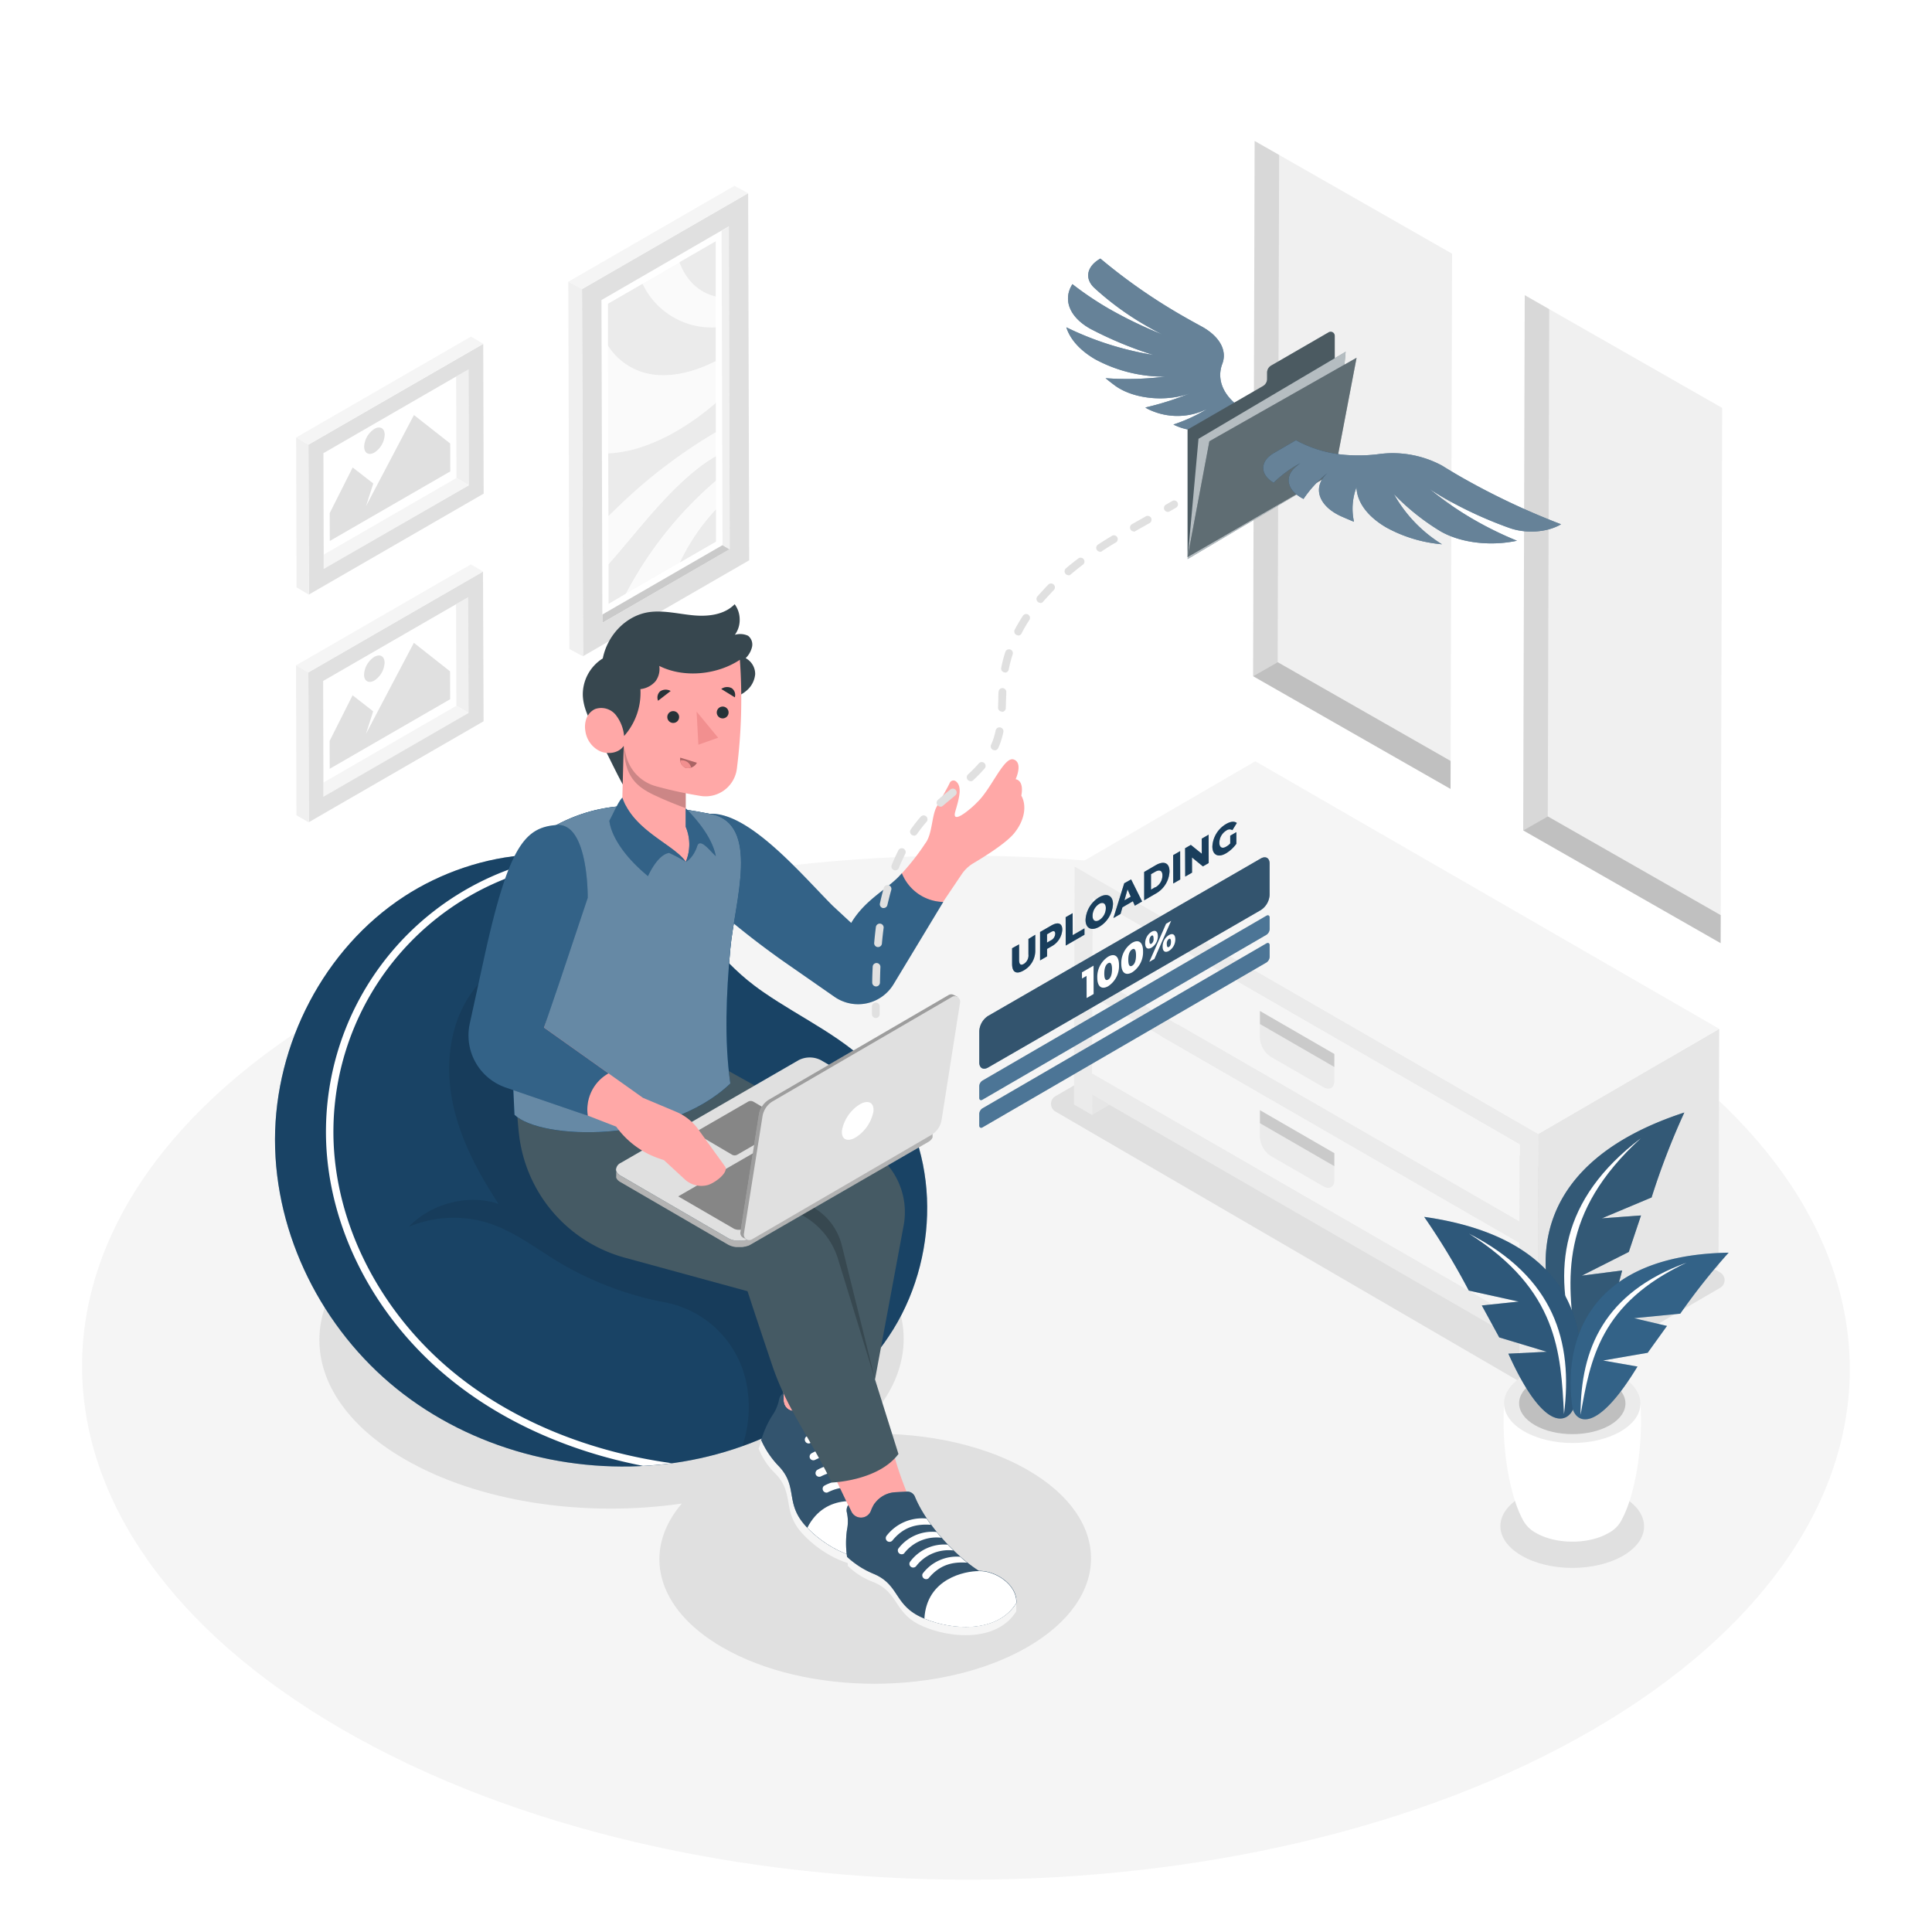 <svg class="animated" id="freepik_stories-files-sent" xmlns="http://www.w3.org/2000/svg" viewBox="0 0 500 500" version="1.1" xmlns:xlink="http://www.w3.org/1999/xlink" xmlns:svgjs="http://svgjs.com/svgjs"><style>svg#freepik_stories-files-sent:not(.animated) .animable {opacity: 0;}svg#freepik_stories-files-sent.animated #freepik--Floor--inject-2 {animation: 1s 1 forwards cubic-bezier(.36,-0.01,.5,1.38) slideRight;animation-delay: 0s;}svg#freepik_stories-files-sent.animated #freepik--Shadows--inject-2 {animation: 1s 1 forwards cubic-bezier(.36,-0.01,.5,1.38) slideRight;animation-delay: 0s;}svg#freepik_stories-files-sent.animated #freepik--Pictures--inject-2 {animation: 1s 1 forwards cubic-bezier(.36,-0.01,.5,1.38) lightSpeedLeft;animation-delay: 0s;}svg#freepik_stories-files-sent.animated #freepik--Furniture--inject-2 {animation: 1s 1 forwards cubic-bezier(.36,-0.01,.5,1.38) zoomIn;animation-delay: 0s;}svg#freepik_stories-files-sent.animated #freepik--Plant--inject-2 {animation: 1s 1 forwards cubic-bezier(.36,-0.01,.5,1.38) zoomOut;animation-delay: 0s;}svg#freepik_stories-files-sent.animated #freepik--Window--inject-2 {animation: 1s 1 forwards cubic-bezier(.36,-0.01,.5,1.38) zoomOut;animation-delay: 0s;}svg#freepik_stories-files-sent.animated #freepik--Character--inject-2 {animation: 1s 1 forwards cubic-bezier(.36,-0.01,.5,1.38) zoomOut;animation-delay: 0s;}svg#freepik_stories-files-sent.animated #freepik--Progress--inject-2 {animation: 1s 1 forwards cubic-bezier(.36,-0.01,.5,1.38) slideUp;animation-delay: 0s;}svg#freepik_stories-files-sent.animated #freepik--speech-bubble--inject-2 {animation: 1.3s 1 forwards ease-in lightSpeedRight,3s Infinite  linear spin;animation-delay: 0s,2.3s;}svg#freepik_stories-files-sent.animated #freepik--Folder--inject-2 {animation: 1s 1 forwards cubic-bezier(.36,-0.01,.5,1.38) slideDown;animation-delay: 0s;}            @keyframes slideRight {                0% {                    opacity: 0;                    transform: translateX(30px);                }                100% {                    opacity: 1;                    transform: translateX(0);                }            }                    @keyframes lightSpeedLeft {              from {                transform: translate3d(-50%, 0, 0) skewX(20deg);                opacity: 0;              }              60% {                transform: skewX(-10deg);                opacity: 1;              }              80% {                transform: skewX(2deg);              }              to {                opacity: 1;                transform: translate3d(0, 0, 0);              }            }                    @keyframes zoomIn {                0% {                    opacity: 0;                    transform: scale(0.5);                }                100% {                    opacity: 1;                    transform: scale(1);                }            }                    @keyframes zoomOut {                0% {                    opacity: 0;                    transform: scale(1.5);                }                100% {                    opacity: 1;                    transform: scale(1);                }            }                    @keyframes slideUp {                0% {                    opacity: 0;                    transform: translateY(30px);                }                100% {                    opacity: 1;                    transform: inherit;                }            }                    @keyframes lightSpeedRight {              from {                transform: translate3d(50%, 0, 0) skewX(-20deg);                opacity: 0;              }              60% {                transform: skewX(10deg);                opacity: 1;              }              80% {                transform: skewX(-2deg);              }              to {                opacity: 1;                transform: translate3d(0, 0, 0);              }            }                 @keyframes spin {             from {                 transform: rotate(0);               }               to {                 transform: rotate(360deg);               }         }                 @keyframes slideDown {                0% {                    opacity: 0;                    transform: translateY(-30px);                }                100% {                    opacity: 1;                    transform: translateY(0);                }            }        .animator-hidden { display: none; }</style><g id="freepik--Floor--inject-2" class="animable" style="transform-origin: 249.984px 353.953px;"><path d="M411.22,260.26c-89.62-51.75-234.46-51.75-323.5,0s-88.57,135.64,1,187.39,234.47,51.74,323.51,0S500.85,312,411.22,260.26Z" style="fill: rgb(245, 245, 245); transform-origin: 249.984px 353.953px;" id="elq0hvyrwped" class="animable"></path></g><g id="freepik--Shadows--inject-2" class="animable" style="transform-origin: 264.49px 346.289px;"><path d="M105,315.68c29.62-17.1,77.49-17.1,106.91,0,26,15.11,28.89,38.51,8.79,55.55,16.22-1,33,2.09,45.42,9.29,21.75,12.64,21.63,33.13-.25,45.76s-57.26,12.64-79,0c-17.3-10-20.75-25.07-10.42-37.16-24.93,3.61-52.37-.23-71.79-11.51C75.19,360.51,75.34,332.79,105,315.68Z" style="fill: rgb(224, 224, 224); transform-origin: 182.506px 369.306px;" id="elrthpqv6v6rl" class="animable"></path><path d="M396.05,359.18l-122.88-71.5a2.29,2.29,0,0,1,0-4l45.68-26.55a2.3,2.3,0,0,1,2.3,0l124,72.17a2.29,2.29,0,0,1,0,4l-44.53,25.88A4.58,4.58,0,0,1,396.05,359.18Z" style="fill: rgb(224, 224, 224); transform-origin: 359.16px 308.306px;" id="el1haie3v1nxx" class="animable"></path><path d="M420,387.38c-7.29-4.2-19.06-4.2-26.3,0s-7.2,11,.09,15.23,19.06,4.21,26.29,0S427.29,391.59,420,387.38Z" style="fill: rgb(224, 224, 224); transform-origin: 406.891px 395.003px;" id="elkn08joty5k" class="animable"></path></g><g id="freepik--Pictures--inject-2" class="animable" style="transform-origin: 135.25px 130.46px;"><polygon points="118.05 97.43 83.68 117.28 83.75 143.55 118.13 123.7 118.05 97.43" style="fill: none; transform-origin: 100.905px 120.49px;" id="ellurb12izrnd" class="animable"></polygon><polygon points="118.05 97.43 118.13 123.7 121.31 125.55 121.23 95.6 118.05 97.43" style="fill: rgb(240, 240, 240); transform-origin: 119.68px 110.575px;" id="elt4ty28tmbr" class="animable"></polygon><polygon points="83.75 143.55 83.77 147.23 121.31 125.55 118.13 123.7 83.75 143.55" style="fill: rgb(245, 245, 245); transform-origin: 102.53px 135.465px;" id="eligdhax5ey2l" class="animable"></polygon><path d="M125.06,89,79.82,115.08l.11,38.79,45.24-26.12ZM83.77,147.23l0-3.68-.07-26.27,34.37-19.85,3.18-1.83.08,30Z" style="fill: rgb(224, 224, 224); transform-origin: 102.495px 121.435px;" id="elmedcnrsah5a" class="animable"></path><polygon points="125.06 88.96 121.88 87.11 76.64 113.23 79.82 115.08 125.06 88.96" style="fill: rgb(245, 245, 245); transform-origin: 100.85px 101.095px;" id="elu0cdiy0wle" class="animable"></polygon><polygon points="76.64 113.23 76.75 152.02 79.93 153.87 79.82 115.08 76.64 113.23" style="fill: rgb(240, 240, 240); transform-origin: 78.285px 133.55px;" id="elh7fwak011ln" class="animable"></polygon><polygon points="118.03 156.39 83.66 176.24 83.73 202.51 118.11 182.66 118.03 156.39" style="fill: none; transform-origin: 100.885px 179.45px;" id="elfssd6rp1ou7" class="animable"></polygon><polygon points="118.03 156.39 118.11 182.66 121.29 184.51 121.2 154.56 118.03 156.39" style="fill: rgb(240, 240, 240); transform-origin: 119.66px 169.535px;" id="elxvtnnaoz1pj" class="animable"></polygon><polygon points="83.73 202.51 83.74 206.19 121.29 184.51 118.11 182.66 83.73 202.51" style="fill: rgb(245, 245, 245); transform-origin: 102.51px 194.425px;" id="elau5igidx97p" class="animable"></polygon><path d="M125,147.92,79.8,174l.11,38.79,45.24-26.12Zm-41.3,58.27v-3.68l-.07-26.28L118,156.39l3.17-1.83.09,29.95Z" style="fill: rgb(224, 224, 224); transform-origin: 102.475px 180.355px;" id="elps357x4im7" class="animable"></path><polygon points="125.04 147.92 121.86 146.07 76.61 172.19 79.8 174.04 125.04 147.92" style="fill: rgb(245, 245, 245); transform-origin: 100.825px 160.055px;" id="elkcijf69zfyo" class="animable"></polygon><polygon points="76.61 172.19 76.72 210.98 79.91 212.83 79.8 174.04 76.61 172.19" style="fill: rgb(240, 240, 240); transform-origin: 78.26px 192.51px;" id="elm8dav93012" class="animable"></polygon><path d="M171.16,113.63h0c.41-.19.82-.4,1.23-.6h0C172,113.24,171.57,113.44,171.16,113.63Z" style="fill: none; transform-origin: 171.775px 113.33px;" id="eltmfqevjyu1p" class="animable"></path><path d="M170.72,113.85h0l.46-.22h0Z" style="fill: none; transform-origin: 170.95px 113.74px;" id="el6m6d877lx0e" class="animable"></path><polygon points="185.19 62.44 175.79 67.87 166.23 73.39 175.79 67.87 185.19 62.44" style="fill: none; transform-origin: 175.71px 67.915px;" id="el4wa51tgz1l" class="animable"></polygon><polygon points="185.27 93.43 185.25 84.71 185.23 76.74 185.25 84.71 185.27 93.43" style="fill: none; transform-origin: 185.25px 85.085px;" id="el51l2nx4y84o" class="animable"></polygon><path d="M172.4,113l.26-.13-.26.13Z" style="fill: none; transform-origin: 172.53px 112.935px;" id="ellmzadkhbqgc" class="animable"></path><polygon points="185.38 131.66 185.36 124.37 185.34 117.99 185.36 124.37 185.38 131.66" style="fill: none; transform-origin: 185.36px 124.825px;" id="elf9ts2d5m8wk" class="animable"></polygon><path d="M167.07,115.35c1.2-.43,2.42-.94,3.64-1.5h0C169.49,114.41,168.27,114.92,167.07,115.35Z" style="fill: none; transform-origin: 168.89px 114.6px;" id="el8s26ycb9pl5" class="animable"></path><polygon points="157.27 89.36 157.35 117.37 157.4 133.6 157.35 117.37 157.27 89.36" style="fill: none; transform-origin: 157.335px 111.48px;" id="eljhwacnnr6a8" class="animable"></polygon><path d="M185.36,124.37l0-6.38-.29.16-.53.32c-4.71,2.84-9.44,7.32-13.85,12.15-.73.8-1.45,1.61-2.16,2.42-3.71,4.26-7.34,8.76-11.08,13l0,10.31,4.5-2.59A98.94,98.94,0,0,1,185.36,124.37Z" style="fill: rgb(235, 235, 235); transform-origin: 171.405px 137.17px;" id="el5motedfayq4" class="animable"></path><path d="M185.41,140.19l0-8.53a53.79,53.79,0,0,0-9.56,14.06Z" style="fill: rgb(235, 235, 235); transform-origin: 180.63px 138.69px;" id="el10525nhr1uvd" class="animable"></path><path d="M175.82,145.72a53.79,53.79,0,0,1,9.56-14.06l0-7.29A98.94,98.94,0,0,0,162,153.73l13.86-8Z" style="fill: rgb(250, 250, 250); transform-origin: 173.69px 139.05px;" id="el4ofy11owgl" class="animable"></path><path d="M170.72,113.85h0" style="fill: none; stroke: gray; stroke-linecap: round; stroke-linejoin: round; stroke-width: 0px; transform-origin: 170.72px 113.85px;" id="eltw7a3sb9q8c" class="animable"></path><path d="M171.16,113.63h0" style="fill: none; stroke: gray; stroke-linecap: round; stroke-linejoin: round; stroke-width: 0px; transform-origin: 171.16px 113.63px;" id="elapal521hcv9" class="animable"></path><path d="M166.42,115.58l.65-.23c1.2-.43,2.42-.94,3.65-1.5l.44-.22c.41-.19.83-.39,1.24-.6.71-.37,1.42-.74,2.14-1.15-.72.41-1.43.78-2.14,1.15l.26-.13c.62-.32,1.25-.66,1.88-1l.4-.23.33-.19a68.65,68.65,0,0,0,9.62-6.89l.42-.36,0-10.78c-6.84,3.5-13.57,4.59-19,2.9a16.7,16.7,0,0,1-9-7l.08,28A33.33,33.33,0,0,0,166.42,115.58Z" style="fill: rgb(250, 250, 250); transform-origin: 171.31px 103.35px;" id="elej1v5qu7ks4" class="animable"></path><path d="M170.67,130.62c4.41-4.83,9.14-9.31,13.85-12.15l.53-.32.29-.16v-6.18A133.92,133.92,0,0,0,160.13,131c-.91.87-1.82,1.76-2.73,2.61l0,12.41c3.74-4.21,7.37-8.71,11.08-13C169.22,132.23,169.94,131.42,170.67,130.62Z" style="fill: rgb(250, 250, 250); transform-origin: 171.37px 128.915px;" id="el0pqso11apke" class="animable"></path><path d="M185.33,111.81l0-7.6-.42.36a68.65,68.65,0,0,1-9.62,6.89l-.33.19-.4.23c-.63.36-1.26.7-1.88,1l-.26.13a1.4,1.4,0,0,0-.17.09h0a1.4,1.4,0,0,1,.17-.09c-.41.2-.82.41-1.23.6l-.46.22c-1.22.56-2.44,1.07-3.64,1.5l.68-.25-.68.25-.65.23a33.33,33.33,0,0,1-9.07,1.79l.05,16.23c.91-.85,1.82-1.74,2.73-2.61A133.92,133.92,0,0,1,185.33,111.81Z" style="fill: rgb(235, 235, 235); transform-origin: 171.35px 118.895px;" id="ele0eiauzlgpg" class="animable"></path><path d="M185.25,84.71l0-8c-4.32-1-7.68-4.16-9.44-8.87l-9.56,5.52A19.74,19.74,0,0,0,185.25,84.71Z" style="fill: rgb(250, 250, 250); transform-origin: 175.75px 76.291px;" id="el8eombbt5jm" class="animable"></path><path d="M166.27,96.33c5.43,1.69,12.16.6,19-2.9l0-8.72a19.74,19.74,0,0,1-19-11.32l-9,5.19,0,10.77A16.7,16.7,0,0,0,166.27,96.33Z" style="fill: rgb(235, 235, 235); transform-origin: 171.27px 85.251px;" id="elkj6m1kwfulg" class="animable"></path><path d="M186.76,59.73l-31.1,18,.23,81.35,31.1-18Zm-29.3,96.59,0-10.31,0-12.41-.05-16.23-.08-28,0-10.77,9-5.19,9.56-5.52,9.4-5.43,0,14.3,0,8,0,8.72,0,10.78,0,7.6V118l0,6.38,0,7.29,0,8.53-9.59,5.53h0l-13.86,8Z" style="fill: rgb(255, 255, 255); transform-origin: 171.325px 109.405px;" id="elmqo4ha30dbp" class="animable"></path><path d="M172.21,113.13h0" style="fill: none; stroke: gray; stroke-linecap: round; stroke-linejoin: round; stroke-width: 0px; transform-origin: 172.21px 113.13px;" id="eld5jr331cx8v" class="animable"></path><path d="M172.23,113.12a1.4,1.4,0,0,1,.17-.09" style="fill: none; stroke: gray; stroke-linecap: round; stroke-linejoin: round; stroke-width: 0px; transform-origin: 172.315px 113.075px;" id="el98u6o13bohq" class="animable"></path><path d="M174.54,111.88c-.72.41-1.43.78-2.14,1.15" style="fill: none; stroke: gray; stroke-linecap: round; stroke-linejoin: round; stroke-width: 0px; transform-origin: 173.47px 112.455px;" id="elzyeb8h6k5jo" class="animable"></path><line x1="172.4" y1="113.03" x2="172.4" y2="113.03" style="fill: none; stroke: gray; stroke-linecap: round; stroke-linejoin: round; stroke-width: 0px; transform-origin: 172.4px 113.03px;" id="elkolk1b4v01m" class="animable"></line><path d="M167.07,115.35l.68-.25" style="fill: none; stroke: gray; stroke-linecap: round; stroke-linejoin: round; stroke-width: 0px; transform-origin: 167.41px 115.225px;" id="el3kojsfy835c" class="animable"></path><path d="M185.23,76.74l0-14.3-9.4,5.43C177.55,72.58,180.91,75.73,185.23,76.74Z" style="fill: rgb(235, 235, 235); transform-origin: 180.53px 69.59px;" id="elx6aotawh1c" class="animable"></path><polygon points="186.99 141.08 155.89 159.04 155.89 161.2 188.85 142.17 186.99 141.08" style="fill: rgb(202, 202, 202); transform-origin: 172.37px 151.14px;" id="elhybf1td82ih" class="animable"></polygon><polygon points="186.75 59.73 186.99 141.08 188.85 142.17 188.62 58.66 186.75 59.73" style="fill: rgb(240, 240, 240); transform-origin: 187.8px 100.415px;" id="elhqplszz1gml" class="animable"></polygon><path d="M193.62,50l-43,24.82.27,95,43-24.82ZM155.89,161.2V159l-.23-81.35,31.1-18,1.86-1.07.23,83.51Z" style="fill: rgb(224, 224, 224); transform-origin: 172.255px 109.91px;" id="el8yfybjhmg49" class="animable"></path><polygon points="193.62 50 190.07 48.09 147.08 72.91 150.62 74.82 193.62 50" style="fill: rgb(245, 245, 245); transform-origin: 170.35px 61.455px;" id="el0suqtbklxnx" class="animable"></polygon><polygon points="147.08 72.91 147.35 167.96 150.89 169.86 150.62 74.82 147.08 72.91" style="fill: rgb(240, 240, 240); transform-origin: 148.985px 121.385px;" id="elh2xgwv5qs4a" class="animable"></polygon><polygon points="107.13 107.41 116.51 114.78 116.53 122 85.35 140 85.33 132.79 91.27 120.98 96.61 125.13 94.72 130.99 97.46 125.78 107.13 107.41" style="fill: rgb(224, 224, 224); transform-origin: 100.93px 123.705px;" id="el7lihgl7z86l" class="animable"></polygon><path d="M96.89,111c1.47-.85,2.66-.17,2.67,1.52a5.86,5.86,0,0,1-2.65,4.59c-1.47.84-2.66.16-2.67-1.52A5.85,5.85,0,0,1,96.89,111Z" style="fill: rgb(224, 224, 224); transform-origin: 96.9px 114.052px;" id="elazuq8bvsirp" class="animable"></path><polygon points="107.11 166.36 116.48 173.75 116.5 180.96 85.33 198.96 85.31 191.75 91.25 179.94 96.58 184.09 94.7 189.95 97.43 184.74 107.11 166.36" style="fill: rgb(224, 224, 224); transform-origin: 100.905px 182.66px;" id="elu9ippvl2kcr" class="animable"></polygon><path d="M96.87,170c1.47-.85,2.66-.17,2.66,1.52a5.85,5.85,0,0,1-2.64,4.59c-1.47.84-2.67.16-2.67-1.52A5.82,5.82,0,0,1,96.87,170Z" style="fill: rgb(224, 224, 224); transform-origin: 96.875px 173.052px;" id="elq6hsapydj4p" class="animable"></path></g><g id="freepik--Furniture--inject-2" class="animable" style="transform-origin: 361.43px 276.055px;"><polygon points="287.13 285.93 282.6 288.57 282.61 283.32 287.13 285.93" style="fill: rgb(230, 230, 230); transform-origin: 284.865px 285.945px;" id="eloj8p7mw2rae" class="animable"></polygon><polygon points="282.72 257.95 282.72 257.89 282.72 257.89 282.72 257.89 282.72 257.95" style="fill: rgb(120, 120, 120); transform-origin: 282.72px 257.92px;" id="el945uclvxvbg" class="animable"></polygon><rect x="337.99" y="225.97" height="127.6" style="fill: rgb(207, 207, 207); transform-origin: 337.99px 289.77px;" id="elhra8z21bup" class="animable"></rect><polygon points="282.79 232.44 393.32 296.19 393.32 296.19 282.79 232.44" style="fill: rgb(207, 207, 207); transform-origin: 338.055px 264.315px;" id="elevi2fcrbsc" class="animable"></polygon><path d="M287.13,285.93l106.09,61.2v5.24l4.72,2.73.17-61.63-120-69.25-.18,61.62,4.73,2.73v-5.25Zm106.14,30.25L282.74,252.42l.05-20,110.53,63.75h0Zm-.08,25.45L282.66,277.88l.06-19.93v-.06h0l110.53,63.76h0Z" style="fill: rgb(235, 235, 235); transform-origin: 338.02px 289.66px;" id="elavisrq0x0m" class="animable"></path><polygon points="282.67 277.88 282.72 257.95 282.72 257.89 393.25 321.65 393.25 321.65 393.19 341.63 282.67 277.88" style="fill: rgb(245, 245, 245); transform-origin: 337.96px 299.76px;" id="el3hwa9v6w7qa" class="animable"></polygon><polygon points="282.74 252.42 282.79 232.44 393.32 296.19 393.32 296.19 393.27 316.18 282.74 252.42" style="fill: rgb(245, 245, 245); transform-origin: 338.03px 274.31px;" id="elq4ft1u8ypp8" class="animable"></polygon><polygon points="398.1 293.47 444.93 266.26 444.75 327.89 397.93 355.1 398.1 293.47" style="fill: rgb(230, 230, 230); transform-origin: 421.43px 310.68px;" id="elrkxy3b964g" class="animable"></polygon><polygon points="398.1 293.47 278.05 224.22 324.87 197.01 444.93 266.26 398.1 293.47" style="fill: rgb(245, 245, 245); transform-origin: 361.49px 245.24px;" id="el82ate6qk37d" class="animable"></polygon><path d="M345.33,276.14v3.59c0,1.8-1.28,2.53-2.85,1.62l-13.59-7.84a6.23,6.23,0,0,1-2.82-4.9V265Z" style="fill: rgb(235, 235, 235); transform-origin: 335.7px 273.371px;" id="el13hwqaoig0i" class="animable"></path><polygon points="345.33 272.77 345.32 276.14 326.07 265.02 326.08 261.65 345.33 272.77" style="fill: rgb(224, 224, 224); transform-origin: 335.7px 268.895px;" id="elrfd2gd7va2g" class="animable"></polygon><g id="elzgcqiz0cxdo"><g style="opacity: 0.1; transform-origin: 335.7px 268.895px;" class="animable"><polygon points="345.33 272.77 345.32 276.14 326.07 265.02 326.08 261.65 345.33 272.77" id="elibh9q7or5pk" class="animable" style="transform-origin: 335.7px 268.895px;"></polygon></g></g><path d="M345.33,301.81v3.58c0,1.81-1.28,2.53-2.85,1.63l-13.59-7.84a6.24,6.24,0,0,1-2.82-4.9v-3.59Z" style="fill: rgb(235, 235, 235); transform-origin: 335.7px 299.049px;" id="el1w36m7c714r" class="animable"></path><polygon points="345.33 298.44 345.32 301.81 326.07 290.69 326.08 287.32 345.33 298.44" style="fill: rgb(224, 224, 224); transform-origin: 335.7px 294.565px;" id="elq327am2n1gp" class="animable"></polygon><g id="el9rjs9b8ceea"><g style="opacity: 0.1; transform-origin: 335.7px 294.565px;" class="animable"><polygon points="345.33 298.44 345.32 301.81 326.07 290.69 326.08 287.32 345.33 298.44" id="elb53kfrl9fk5" class="animable" style="transform-origin: 335.7px 294.565px;"></polygon></g></g></g><g id="freepik--Plant--inject-2" class="animable" style="transform-origin: 407.975px 343.45px;"><path d="M424.54,363.18l-17.64.52-17.63-.52c-.76,11.91,1.56,24.05,4.77,30h0a8.09,8.09,0,0,0,3.49,3.55c5.21,3,13.62,3,18.79,0a7.87,7.87,0,0,0,3.49-3.64C423,387.11,425.3,375,424.54,363.18Z" style="fill: rgb(255, 255, 255); transform-origin: 406.906px 381.08px;" id="eljn6t7x8z0q" class="animable"></path><path d="M419.33,356c6.92,4,6.95,10.46.09,14.45s-18,4-24.95,0S387.53,360,394.39,356,412.42,352,419.33,356Z" style="fill: rgb(235, 235, 235); transform-origin: 406.897px 363.223px;" id="eli3bi3sqfc" class="animable"></path><path d="M416.6,357.55c5.39,3.11,5.42,8.16.07,11.27s-14.07,3.11-19.46,0-5.42-8.16-.07-11.27S411.21,354.43,416.6,357.55Z" style="fill: rgb(224, 224, 224); transform-origin: 406.905px 363.183px;" id="eltjeddc2ot1b" class="animable"></path><g id="elca2hl879gj6"><g style="opacity: 0.15; transform-origin: 406.905px 363.183px;" class="animable"><path d="M416.6,357.55c5.39,3.11,5.42,8.16.07,11.27s-14.07,3.11-19.46,0-5.42-8.16-.07-11.27S411.21,354.43,416.6,357.55Z" id="elpq080cv1ocg" class="animable" style="transform-origin: 406.905px 363.183px;"></path></g></g><path d="M435.9,287.92c-39.74,13-40.1,39.61-31.14,58.54,2.26,3.83,9.1,5.89,15.05-17.66l-10.44,1.34L421.53,324l3.16-9.44-10.14.75,12.88-5.41A190.84,190.84,0,0,1,435.9,287.92Z" style="fill: rgb(0, 59, 105); transform-origin: 417.953px 318.369px;" id="ellsujqbqe2uj" class="animable"></path><g id="elhvtorevrbs"><path d="M435.9,287.92c-39.74,13-40.1,39.61-31.14,58.54,2.26,3.83,9.1,5.89,15.05-17.66l-10.44,1.34L421.53,324l3.16-9.44-10.14.75,12.88-5.41A190.84,190.84,0,0,1,435.9,287.92Z" style="opacity: 0.2; transform-origin: 417.953px 318.369px;" class="animable"></path></g><g id="elx06a770oar"><path d="M435.9,287.92c-39.74,13-40.1,39.61-31.14,58.54,2.26,3.83,9.1,5.89,15.05-17.66l-10.44,1.34L421.53,324l3.16-9.44-10.14.75,12.88-5.41A190.84,190.84,0,0,1,435.9,287.92Z" style="fill: rgb(255, 255, 255); opacity: 0.2; transform-origin: 417.953px 318.369px;" class="animable"></path></g><path d="M424.66,294.57c-21,15.91-22.85,34.15-16.93,53.19C405.63,331,403.37,314,424.66,294.57Z" style="fill: rgb(255, 255, 255); transform-origin: 414.732px 321.165px;" id="elqzk5l8ep4g" class="animable"></path><path d="M368.58,314.93c39.18,5.52,43.93,30.22,38.73,49.35-1.46,3.94-7.49,7-16.95-13.95l9.95-.49L388,346.12l-4.51-8.27,9.57-1L380.12,334A180.63,180.63,0,0,0,368.58,314.93Z" style="fill: rgb(0, 59, 105); transform-origin: 388.812px 341.026px;" id="elkbytowtvt8" class="animable"></path><g id="elwsn8qkndau"><path d="M368.58,314.93c39.18,5.52,43.93,30.22,38.73,49.35-1.46,3.94-7.49,7-16.95-13.95l9.95-.49L388,346.12l-4.51-8.27,9.57-1L380.12,334A180.63,180.63,0,0,0,368.58,314.93Z" style="fill: rgb(255, 255, 255); opacity: 0.2; transform-origin: 388.812px 341.026px;" class="animable"></path></g><g id="elpbhlb56818c"><path d="M368.58,314.93c39.18,5.52,43.93,30.22,38.73,49.35-1.46,3.94-7.49,7-16.95-13.95l9.95-.49L388,346.12l-4.51-8.27,9.57-1L380.12,334A180.63,180.63,0,0,0,368.58,314.93Z" style="opacity: 0.1; transform-origin: 388.812px 341.026px;" class="animable"></path></g><path d="M380.16,319.26c22.16,11.33,26.95,28,24.6,46.72C403.93,350,403.22,333.85,380.16,319.26Z" style="fill: rgb(255, 255, 255); transform-origin: 392.731px 342.62px;" id="elqtrg9dt8yv8" class="animable"></path><path d="M447.37,324.19c-35.93.59-43,22.32-40.43,40.14.88,3.72,6,7.15,16.84-10.67l-8.91-1.56,11.55-2,5-6.95-8.52-2,11.95-1.17A164.7,164.7,0,0,1,447.37,324.19Z" style="fill: rgb(0, 59, 105); transform-origin: 426.917px 345.752px;" id="el8iu4ydpw4lv" class="animable"></path><path d="M436.45,326.79c-21.24,7.74-27.43,22.23-27.4,39.36C411.59,351.85,414,337.37,436.45,326.79Z" style="fill: rgb(255, 255, 255); transform-origin: 422.75px 346.47px;" id="el26xuwevs3dz" class="animable"></path><g id="elnut2gpgsmr"><path d="M447.37,324.19c-35.93.59-43,22.32-40.43,40.14.88,3.72,6,7.15,16.84-10.67l-8.91-1.56,11.55-2,5-6.95-8.52-2,11.95-1.17A164.7,164.7,0,0,1,447.37,324.19Z" style="fill: rgb(255, 255, 255); opacity: 0.2; transform-origin: 426.917px 345.752px;" class="animable"></path></g></g><g id="freepik--Window--inject-2" class="animable" style="transform-origin: 385px 140.285px;"><polygon points="331.04 40.1 324.7 36.48 324.3 175 324.32 175.01 375.4 204.18 375.42 196.93 375.8 65.66 331.04 40.1" style="fill: rgb(240, 240, 240); transform-origin: 350.05px 120.33px;" id="elv1ounlu506c" class="animable"></polygon><g id="el1by7zk39uy7"><polygon points="330.66 171.37 331.04 40.1 324.7 36.48 324.3 175 324.32 175.01 330.68 171.38 330.66 171.37" style="opacity: 0.1; transform-origin: 327.67px 105.745px;" class="animable"></polygon></g><g id="elpunw1yetar"><polygon points="375.42 196.93 330.68 171.38 324.32 175.01 375.4 204.18 375.42 196.93" style="opacity: 0.2; transform-origin: 349.87px 187.78px;" class="animable"></polygon></g><polygon points="400.94 80.01 394.6 76.39 394.2 214.91 394.22 214.92 445.3 244.09 445.32 236.84 445.7 105.57 400.94 80.01" style="fill: rgb(240, 240, 240); transform-origin: 419.95px 160.24px;" id="elgcci5ucm56" class="animable"></polygon><g id="elkao2i5r5wrp"><polygon points="400.56 211.28 400.94 80.01 394.6 76.39 394.2 214.91 394.22 214.92 400.58 211.29 400.56 211.28" style="opacity: 0.1; transform-origin: 397.57px 145.655px;" class="animable"></polygon></g><g id="elwfuevgu9o1d"><polygon points="445.32 236.84 400.58 211.29 394.22 214.92 445.3 244.09 445.32 236.84" style="opacity: 0.2; transform-origin: 419.77px 227.69px;" class="animable"></polygon></g></g><g id="freepik--Character--inject-2" class="animable" style="transform-origin: 168.131px 289.776px;"><path d="M197.56,256.76c10.1,7,21.48,11.87,29.92,21.28,15.75,17.56,16.12,45.82,3.75,65.91s-35.39,32.17-58.83,34.93c-24.59,2.9-50.39-3.9-69.68-19.42S71.16,319.7,71.17,294.94,83.86,245.53,104.6,232c18.92-12.34,46.1-15.86,65.08-1.74,9.6,7.14,16,17.67,25.57,24.83C196,255.67,196.78,256.22,197.56,256.76Z" style="fill: rgb(0, 59, 105); transform-origin: 155.563px 300.322px;" id="elmks58f0qe1h" class="animable"></path><g id="el332v8eyz1mm"><path d="M197.56,256.76c10.1,7,21.48,11.87,29.92,21.28,15.75,17.56,16.12,45.82,3.75,65.91s-35.39,32.17-58.83,34.93c-24.59,2.9-50.39-3.9-69.68-19.42S71.16,319.7,71.17,294.94,83.86,245.53,104.6,232c18.92-12.34,46.1-15.86,65.08-1.74,9.6,7.14,16,17.67,25.57,24.83C196,255.67,196.78,256.22,197.56,256.76Z" style="opacity: 0.2; transform-origin: 155.563px 300.322px;" class="animable"></path></g><g id="el9677gc66cl"><path d="M197.56,256.76c10.1,7,21.48,11.87,29.92,21.28,15.75,17.56,16.12,45.82,3.75,65.91s-35.39,32.17-58.83,34.93c-24.59,2.9-50.39-3.9-69.68-19.42S71.16,319.7,71.17,294.94,83.86,245.53,104.6,232c18.92-12.34,46.1-15.86,65.08-1.74,9.6,7.14,16,17.67,25.57,24.83C196,255.67,196.78,256.22,197.56,256.76Z" style="fill: rgb(255, 255, 255); opacity: 0.1; transform-origin: 155.563px 300.322px;" class="animable"></path></g><path d="M84.37,291.55A72.27,72.27,0,0,1,146,221.39a52.81,52.81,0,0,1,7,1.17,70.45,70.45,0,0,0-66.7,69c-.46,23,10.81,46.53,30.14,62.83,15.15,12.77,35.28,21.24,57.4,24.28l-1.42.19q-3,.35-6,.51c-19.66-3.82-37.45-11.92-51.22-23.53C95.43,339.2,83.91,315.15,84.37,291.55Z" style="fill: rgb(255, 255, 255); transform-origin: 129.098px 300.38px;" id="elwlas6nwm6yh" class="animable"></path><g id="elp7czj5fm4f"><path d="M193.45,359.68c0-.17,0-.33-.07-.5A26.58,26.58,0,0,0,171.83,337a84.22,84.22,0,0,1-27.59-10.57c-6-3.65-11.73-8.12-18.5-10.1a30.17,30.17,0,0,0-19.93,1.16c5.68-6,15.43-8.6,23.22-5.9-5.39-8.25-10.14-17.14-12-26.82s-.54-20.31,5.3-28.25a28.43,28.43,0,0,1,43.88-2.35c5.78,6.33,9,15.23,12.83,22.91,2.73,5.52,5.55,11.16,10,15.37,6.78,6.34,16.53,8.63,23.57,14.7,8,6.88,11.41,17.88,11.45,28.42a83.91,83.91,0,0,1-3.09,21,80,80,0,0,1-28.84,17.63A31.18,31.18,0,0,0,193.45,359.68Z" style="opacity: 0.1; transform-origin: 164.935px 309.566px;" class="animable"></path></g><path d="M219.2,352c-1,4.1-1.23,11.5-1.23,11.5l-2.73-1a7,7,0,0,0-7.58,1.73l-.13.14a2.76,2.76,0,0,1-3.8.17h0a2.74,2.74,0,0,1-.93-2l-.37-11.61Z" style="fill: rgb(255, 168, 167); transform-origin: 210.815px 358.073px;" id="elxk21lh1yfqq" class="animable"></path><path d="M208.67,395.13c5.66,6.05,16.08,11.35,23.65,6.18l-.85,1.93c-7.57,5.16-18-.13-23.65-6.18s-2-10.25-7.08-15.62a18.63,18.63,0,0,1-4.41-6.55c.23-.57.45-1.33.71-2.19a23.34,23.34,0,0,0,4.55,6.81C206.68,384.88,203,389.07,208.67,395.13Z" style="fill: rgb(245, 245, 245); transform-origin: 214.325px 389.015px;" id="el6vlazwrflrf" class="animable"></path><path d="M199.83,366.37a10.91,10.91,0,0,0,1.78-4.13,2.41,2.41,0,0,1,1.12-1.68l.07,1.95a2.74,2.74,0,0,0,.93,2,2.76,2.76,0,0,0,3.8-.17l.13-.14a7,7,0,0,1,7.58-1.73L218,363.5a2.12,2.12,0,0,1,1.38,2c-.18,7.93,3.53,18.48,7.42,24.27,4,1.66,7.45,7.11,5.69,11.1l-.18.4c-7.57,5.17-18-.13-23.65-6.18s-2-10.25-7.08-15.62A23.34,23.34,0,0,1,197,372.7,25.18,25.18,0,0,1,199.83,366.37Z" style="fill: rgb(0, 59, 105); transform-origin: 214.981px 381.962px;" id="elzeoanohgv3i" class="animable"></path><g id="elbm20syuof2"><path d="M199.83,366.37a10.91,10.91,0,0,0,1.78-4.13,2.41,2.41,0,0,1,1.12-1.68l.07,1.95a2.74,2.74,0,0,0,.93,2,2.76,2.76,0,0,0,3.8-.17l.13-.14a7,7,0,0,1,7.58-1.73L218,363.5a2.12,2.12,0,0,1,1.38,2c-.18,7.93,3.53,18.48,7.42,24.27,4,1.66,7.45,7.11,5.69,11.1l-.18.4c-7.57,5.17-18-.13-23.65-6.18s-2-10.25-7.08-15.62A23.34,23.34,0,0,1,197,372.7,25.18,25.18,0,0,1,199.83,366.37Z" style="opacity: 0.3; transform-origin: 214.981px 381.962px;" class="animable"></path></g><g id="elztxe6x51hd8"><path d="M199.83,366.37a10.91,10.91,0,0,0,1.78-4.13,2.41,2.41,0,0,1,1.12-1.68l.07,1.95a2.74,2.74,0,0,0,.93,2,2.76,2.76,0,0,0,3.8-.17l.13-.14a7,7,0,0,1,7.58-1.73L218,363.5a2.12,2.12,0,0,1,1.38,2c-.18,7.93,3.53,18.48,7.42,24.27,4,1.66,7.45,7.11,5.69,11.1l-.18.4c-7.57,5.17-18-.13-23.65-6.18s-2-10.25-7.08-15.62A23.34,23.34,0,0,1,197,372.7,25.18,25.18,0,0,1,199.83,366.37Z" style="fill: rgb(255, 255, 255); opacity: 0.2; transform-origin: 214.981px 381.962px;" class="animable"></path></g><path d="M210.91,377.83a1,1,0,0,1-1.29-.43,1,1,0,0,1,.4-1.28,11,11,0,0,1,10.87,0c.17.63.35,1.25.54,1.87C218.22,376.37,215,375.78,210.91,377.83Z" style="fill: rgb(255, 255, 255); transform-origin: 215.479px 376.337px;" id="elrz7sk63xvm" class="animable"></path><path d="M209.51,373.54a1,1,0,0,1-.89-1.72,11.64,11.64,0,0,1,11.32.09q.17,1,.39,1.95C217,372.12,213.7,371.42,209.51,373.54Z" style="fill: rgb(255, 255, 255); transform-origin: 214.308px 372.128px;" id="elvfq193t93a9" class="animable"></path><path d="M212.44,382.1a1,1,0,0,1-1.29-.43,1,1,0,0,1,.4-1.28,11,11,0,0,1,10.64-.11q.36,1,.75,2C219.74,380.64,216.49,380.05,212.44,382.1Z" style="fill: rgb(255, 255, 255); transform-origin: 216.999px 380.621px;" id="elc4l5mud4dhr" class="animable"></path><path d="M226.81,389.81c4,1.66,7.45,7.11,5.69,11.1l-.18.4c-7.46,5.09-17.67,0-23.39-5.92C213.7,386.05,223.66,388.38,226.81,389.81Z" style="fill: rgb(255, 255, 255); transform-origin: 220.951px 395.931px;" id="elpfhn8uq9aj" class="animable"></path><path d="M214.11,386.27a1,1,0,0,1-.89-1.71,11,11,0,0,1,10.66-.1c.34.74.69,1.45,1,2.13C221.62,384.85,218.3,384.16,214.11,386.27Z" style="fill: rgb(255, 255, 255); transform-origin: 218.891px 384.861px;" id="elghe4hw8zbxd" class="animable"></path><path d="M231.1,375.06c.71,4.17,3.51,11,3.51,11l-2.91.16a7.05,7.05,0,0,0-6.24,4.64l-.07.18a2.75,2.75,0,0,1-3.39,1.69h0a2.75,2.75,0,0,1-1.66-1.44l-5-10.47Z" style="fill: rgb(255, 168, 167); transform-origin: 224.975px 383.955px;" id="el3vb605ji5qx" class="animable"></path><path d="M238.88,418.79c7.62,3.25,19.29,3.89,24.13-3.89V417c-4.84,7.79-16.51,7.15-24.13,3.9s-6-8.58-12.79-11.44a18.62,18.62,0,0,1-6.67-4.21c0-.62-.13-1.39-.23-2.29a23.19,23.19,0,0,0,6.9,4.4C232.92,410.21,231.25,415.53,238.88,418.79Z" style="fill: rgb(245, 245, 245); transform-origin: 241.1px 413.071px;" id="elnsto77gu3in" class="animable"></path><path d="M219.19,396a10.94,10.94,0,0,0,0-4.49,2.38,2.38,0,0,1,.34-2l.85,1.75a2.74,2.74,0,0,0,5-.25l.07-.18a7.05,7.05,0,0,1,6.24-4.64l3-.16a2.12,2.12,0,0,1,2.08,1.31c3,7.33,10.69,15.48,16.59,19.21,4.32-.1,9.68,3.5,9.68,7.86v.44c-4.84,7.78-16.51,7.14-24.13,3.89s-6-8.58-12.79-11.43a23.19,23.19,0,0,1-6.9-4.4A24.4,24.4,0,0,1,219.19,396Z" style="fill: rgb(0, 59, 105); transform-origin: 240.999px 403.525px;" id="elfb9jknd2yr6" class="animable"></path><g id="elewvcn35b51j"><path d="M219.19,396a10.94,10.94,0,0,0,0-4.49,2.38,2.38,0,0,1,.34-2l.85,1.75a2.74,2.74,0,0,0,5-.25l.07-.18a7.05,7.05,0,0,1,6.24-4.64l3-.16a2.12,2.12,0,0,1,2.08,1.31c3,7.33,10.69,15.48,16.59,19.21,4.32-.1,9.68,3.5,9.68,7.86v.44c-4.84,7.78-16.51,7.14-24.13,3.89s-6-8.58-12.79-11.43a23.19,23.19,0,0,1-6.9-4.4A24.4,24.4,0,0,1,219.19,396Z" style="opacity: 0.3; transform-origin: 240.999px 403.525px;" class="animable"></path></g><g id="elefpyp1qhaz7"><path d="M219.19,396a10.94,10.94,0,0,0,0-4.49,2.38,2.38,0,0,1,.34-2l.85,1.75a2.74,2.74,0,0,0,5-.25l.07-.18a7.05,7.05,0,0,1,6.24-4.64l3-.16a2.12,2.12,0,0,1,2.08,1.31c3,7.33,10.69,15.48,16.59,19.21,4.32-.1,9.68,3.5,9.68,7.86v.44c-4.84,7.78-16.51,7.14-24.13,3.89s-6-8.58-12.79-11.43a23.19,23.19,0,0,1-6.9-4.4A24.4,24.4,0,0,1,219.19,396Z" style="fill: rgb(255, 255, 255); opacity: 0.2; transform-origin: 240.999px 403.525px;" class="animable"></path></g><path d="M233.94,402.06a1,1,0,0,1-1.5-1.21,11,11,0,0,1,9.95-4.37c.41.5.82,1,1.25,1.49A10.65,10.65,0,0,0,233.94,402.06Z" style="fill: rgb(255, 255, 255); transform-origin: 237.999px 399.334px;" id="elk2mwll2o27" class="animable"></path><path d="M230.94,398.7a1,1,0,0,1-1.35.12,1,1,0,0,1-.16-1.34A11.62,11.62,0,0,1,239.82,393q.54.83,1.14,1.62C237.24,394.36,233.91,395.07,230.94,398.7Z" style="fill: rgb(255, 255, 255); transform-origin: 235.101px 395.984px;" id="elfshuwm0r5of" class="animable"></path><path d="M237.07,405.35a1,1,0,0,1-1.35.12.94.94,0,0,1-.16-1.33,11,11,0,0,1,9.69-4.39c.49.52,1,1,1.49,1.51A10.62,10.62,0,0,0,237.07,405.35Z" style="fill: rgb(255, 255, 255); transform-origin: 241.047px 402.696px;" id="elnqgc8vxhp7p" class="animable"></path><path d="M253.33,406.6c4.32-.1,9.68,3.5,9.68,7.86v.44c-4.77,7.67-16.16,7.16-23.78,4C239.81,408.45,249.87,406.57,253.33,406.6Z" style="fill: rgb(255, 255, 255); transform-origin: 251.12px 413.834px;" id="elr2kikpju6ro" class="animable"></path><path d="M240.28,408.49a1,1,0,0,1-1.51-1.21,11,11,0,0,1,9.72-4.39c.61.54,1.21,1.05,1.82,1.53C246.58,404.16,243.26,404.87,240.28,408.49Z" style="fill: rgb(255, 255, 255); transform-origin: 244.497px 405.77px;" id="elluotbdk7np" class="animable"></path><path d="M186.32,275.92l38.15,21.25a18.92,18.92,0,0,1,9.39,20L226.45,357l6.07,19.29c-5.24,7-17.26,7.39-17.26,7.39-6.71-13.46-11.64-19.18-15.45-30.45s-6.35-19.06-6.35-19.06l-31.68-8.66a37.52,37.52,0,0,1-27.46-31.94c-.54-4.79-.56-8.06-.56-8.06Z" style="fill: rgb(69, 90, 100); transform-origin: 183.971px 329.8px;" id="elt1v6hloz6h" class="animable"></path><g id="elmpcj4qzu99g"><path d="M186,286.64a18.06,18.06,0,0,1-4.27,11.62l26.92,16.86a19.31,19.31,0,0,1,8.24,10.74L226.45,357l-8.59-34.7a15.73,15.73,0,0,0-7-9.6L186,297.35C188.54,291,186,286.64,186,286.64Z" style="opacity: 0.2; transform-origin: 204.09px 321.82px;" class="animable"></path></g><path d="M214.81,234.68l5.34,5.18c5.48-7,12.84-11.73,19.28-21.55,1.86-2.35,1.66-7,2.92-9.42,1-1.88,2.72-4.69,3.44-6.27a1.05,1.05,0,0,1,1.53-.46c1.84,1.33.87,4.51-.09,7.85-1.13,3.92,4.78-1.39,5.57-2.29,3.75-3.48,7-12,9.52-11.17s.53,5.1.53,5.1c2.35.5,1.46,4.25,1.46,4.25,1.4,2.45,1,6.24-1.85,9.75-2.08,2.56-7.69,6.06-10.6,7.78a9.58,9.58,0,0,0-3,2.87L230.5,253.53a11.12,11.12,0,0,1-15.88,2.7l-10-7.45Z" style="fill: rgb(255, 168, 167); transform-origin: 234.856px 227.467px;" id="elj184zv4ukd" class="animable"></path><path d="M233.4,226c-3.37,4-9.32,6.51-13.11,12.86l-4.81-4.46c-7.76-7.76-21.54-24.24-31.69-23.79v23.19a220.66,220.66,0,0,0,20.88,16.32L216,258a10.71,10.71,0,0,0,15.24-3.27l12.87-21.3A11.83,11.83,0,0,1,233.4,226Z" style="fill: rgb(0, 59, 105); transform-origin: 213.95px 235.247px;" id="elilrkqqqv58" class="animable"></path><g id="elowybuaxcy9"><path d="M233.4,226c-3.37,4-9.32,6.51-13.11,12.86l-4.81-4.46c-7.76-7.76-21.54-24.24-31.69-23.79v23.19a220.66,220.66,0,0,0,20.88,16.32L216,258a10.71,10.71,0,0,0,15.24-3.27l12.87-21.3A11.83,11.83,0,0,1,233.4,226Z" style="fill: rgb(255, 255, 255); opacity: 0.2; transform-origin: 213.95px 235.247px;" class="animable"></path></g><path d="M133.15,288.5c6.76,6.5,39.27,7.7,55.86-8.09-1.59-11.15-1.06-23.09,0-34.9s8-32.47-5.22-34.87c-17.6-3.44-29.1-3.17-40.87,3.46C130.36,235,132.08,266.34,133.15,288.5Z" style="fill: rgb(0, 59, 105); transform-origin: 162.093px 250.741px;" id="el2ep75rj3wss" class="animable"></path><path d="M133.15,288.5c6.76,6.5,39.27,7.7,55.86-8.09-1.59-11.15-1.06-23.09,0-34.9s8-32.47-5.22-34.87c-17.6-3.44-29.1-3.17-40.87,3.46C130.36,235,132.08,266.34,133.15,288.5Z" style="fill: rgb(0, 59, 105); transform-origin: 162.093px 250.741px;" id="elearzti29mzt" class="animable"></path><g id="elo7hmg7kft"><path d="M133.15,288.5c6.76,6.5,39.27,7.7,55.86-8.09-1.59-11.15-1.06-23.09,0-34.9s8-32.47-5.22-34.87c-17.6-3.44-29.1-3.17-40.87,3.46C130.36,235,132.08,266.34,133.15,288.5Z" style="fill: rgb(255, 255, 255); opacity: 0.4; transform-origin: 162.093px 250.741px;" class="animable"></path></g><path d="M159.39,302.52a1.48,1.48,0,0,0,.05.51,0,0,0,0,1,0,0,1.2,1.2,0,0,0,.2.39l0,.05a2,2,0,0,0,.35.38l0,0a2.58,2.58,0,0,0,.51.37l27.92,16.23a5.23,5.23,0,0,0,.8.35l.31.09.41.1a3.86,3.86,0,0,0,.49.09h.12a5.32,5.32,0,0,0,.69,0h.1a5.07,5.07,0,0,0,.68,0h.1a4.64,4.64,0,0,0,.65-.11l.12,0a5.18,5.18,0,0,0,.56-.17l.1,0a5.07,5.07,0,0,0,.62-.29l46.06-26.6a3.78,3.78,0,0,0,.53-.37,1.79,1.79,0,0,1,.13-.14,2.91,2.91,0,0,0,.24-.27c0-.06.06-.12.09-.17a1.66,1.66,0,0,0,.13-.27,1.06,1.06,0,0,0,0-.19,2.17,2.17,0,0,0,0-.25v1.63a2.34,2.34,0,0,1,0,.26,1.29,1.29,0,0,1,0,.19,1.58,1.58,0,0,1-.13.26.91.91,0,0,1-.09.17,2,2,0,0,1-.24.27,1.79,1.79,0,0,1-.13.14,3.1,3.1,0,0,1-.53.37l-46.06,26.6a3.92,3.92,0,0,1-.62.29l-.1,0a5.22,5.22,0,0,1-.56.18l-.12,0c-.21.05-.43.09-.65.12h-.1l-.68,0h-.1l-.69,0-.12,0-.49-.08-.41-.1-.31-.1a5.23,5.23,0,0,1-.8-.35L160.55,305.9a2.55,2.55,0,0,1-.51-.36l0,0a2,2,0,0,1-.35-.38l0,0a1.45,1.45,0,0,1-.2-.39s0,0,0,0a1.54,1.54,0,0,1,0-.37h0v-1.77Z" style="fill: rgb(224, 224, 224); transform-origin: 200.37px 307.49px;" id="el8j62sefc8kv" class="animable"></path><g id="el32jnw4zl507"><path d="M159.39,302.52a1.48,1.48,0,0,0,.05.51,0,0,0,0,1,0,0,1.2,1.2,0,0,0,.2.39l0,.05a2,2,0,0,0,.35.38l0,0a2.58,2.58,0,0,0,.51.37l27.92,16.23a5.23,5.23,0,0,0,.8.35l.31.09.41.1a3.86,3.86,0,0,0,.49.09h.12a5.32,5.32,0,0,0,.69,0h.1a5.07,5.07,0,0,0,.68,0h.1a4.64,4.64,0,0,0,.65-.11l.12,0a5.18,5.18,0,0,0,.56-.17l.1,0a5.07,5.07,0,0,0,.62-.29l46.06-26.6a3.78,3.78,0,0,0,.53-.37,1.79,1.79,0,0,1,.13-.14,2.91,2.91,0,0,0,.24-.27c0-.06.06-.12.09-.17a1.66,1.66,0,0,0,.13-.27,1.06,1.06,0,0,0,0-.19,2.17,2.17,0,0,0,0-.25v1.63a2.34,2.34,0,0,1,0,.26,1.29,1.29,0,0,1,0,.19,1.58,1.58,0,0,1-.13.26.91.91,0,0,1-.09.17,2,2,0,0,1-.24.27,1.79,1.79,0,0,1-.13.14,3.1,3.1,0,0,1-.53.37l-46.06,26.6a3.92,3.92,0,0,1-.62.29l-.1,0a5.22,5.22,0,0,1-.56.18l-.12,0c-.21.05-.43.09-.65.12h-.1l-.68,0h-.1l-.69,0-.12,0-.49-.08-.41-.1-.31-.1a5.23,5.23,0,0,1-.8-.35L160.55,305.9a2.55,2.55,0,0,1-.51-.36l0,0a2,2,0,0,1-.35-.38l0,0a1.45,1.45,0,0,1-.2-.39s0,0,0,0a1.54,1.54,0,0,1,0-.37h0v-1.77Z" style="opacity: 0.2; transform-origin: 200.37px 307.49px;" class="animable"></path></g><path d="M241.4,292.68a1.66,1.66,0,0,1-.13.27c0,.05-.05.11-.09.17a2.91,2.91,0,0,1-.24.27,1.79,1.79,0,0,0-.13.14,3.78,3.78,0,0,1-.53.37l-46.06,26.6a5.07,5.07,0,0,1-.62.29l-.1,0a5.18,5.18,0,0,1-.56.17l-.12,0a4.64,4.64,0,0,1-.65.11h-.1a5.07,5.07,0,0,1-.68,0h-.1a5.32,5.32,0,0,1-.69,0h-.12A3.86,3.86,0,0,1,190,321l-.41-.1-.31-.09a5.23,5.23,0,0,1-.8-.35l-27.92-16.23a2.58,2.58,0,0,1-.51-.37l0,0a2,2,0,0,1-.35-.38l0-.05a1.2,1.2,0,0,1-.2-.39,0,0,0,0,0,0,0,1.48,1.48,0,0,1-.05-.51,2.06,2.06,0,0,1,1.19-1.57l46.06-26.6a6.29,6.29,0,0,1,5.73,0l27.92,16.23a2,2,0,0,1,1.19,1.66,2.17,2.17,0,0,1,0,.25A1.06,1.06,0,0,1,241.4,292.68Z" style="fill: rgb(224, 224, 224); transform-origin: 200.495px 297.376px;" id="elh2qvusmfn78" class="animable"></path><path d="M237.57,292.23l-44.75,25.84-.18.09-.1,0a2.37,2.37,0,0,1-.35.1l-.24,0-.17,0-.44,0h0l-.46,0-.29-.05-.36-.1a1.2,1.2,0,0,1-.31-.13l-14.4-8.36L221.71,283Z" style="fill: rgb(224, 224, 224); transform-origin: 206.545px 300.63px;" id="el8x3nffe6684" class="animable"></path><path d="M191.29,318.38h0Z" style="fill: rgb(38, 50, 56); transform-origin: 191.29px 318.38px;" id="elx65zhdfhsq" class="animable"></path><path d="M195,285.13l8.42,4.95a.85.85,0,0,1,0,1.47l-12.59,7.27a1.39,1.39,0,0,1-1.41,0L181,293.86a.85.85,0,0,1,0-1.47l12.58-7.27A1.39,1.39,0,0,1,195,285.13Z" style="fill: rgb(224, 224, 224); transform-origin: 192.21px 291.971px;" id="el1iu2xfa8q8s" class="animable"></path><g id="elimrwyxy2ur"><path d="M237.57,292.23l-44.75,25.84-.18.09-.1,0a2.37,2.37,0,0,1-.35.1l-.24,0-.17,0-.44,0h0l-.46,0-.29-.05-.36-.1a1.2,1.2,0,0,1-.31-.13l-14.4-8.36L221.71,283Z" style="opacity: 0.4; transform-origin: 206.545px 300.63px;" class="animable"></path></g><g id="eltfivm0w5bjo"><path d="M195,285.13l8.42,4.95a.85.85,0,0,1,0,1.47l-12.59,7.27a1.39,1.39,0,0,1-1.41,0L181,293.86a.85.85,0,0,1,0-1.47l12.58-7.27A1.39,1.39,0,0,1,195,285.13Z" style="opacity: 0.4; transform-origin: 192.21px 291.971px;" class="animable"></path></g><path d="M191.62,318.84l4.77-30.32a5.58,5.58,0,0,1,2.72-4l46.38-27a1.38,1.38,0,0,1,1.23-.08h0l1.1.55-.37.14a1.49,1.49,0,0,1,.12.82l-4.77,30.32a5.56,5.56,0,0,1-2.72,4l-46.38,27a1.25,1.25,0,0,1-.3.12l0,.45-1.07-.53h0A1.38,1.38,0,0,1,191.62,318.84Z" style="fill: rgb(224, 224, 224); transform-origin: 219.708px 289.086px;" id="elovv7ak68lqc" class="animable"></path><g id="el3x5su1yfp5l"><path d="M191.62,318.84l4.77-30.32a5.58,5.58,0,0,1,2.72-4l46.38-27a1.38,1.38,0,0,1,1.23-.08h0l1.1.55-.37.14a1.49,1.49,0,0,1,.12.82l-4.77,30.32a5.56,5.56,0,0,1-2.72,4l-46.38,27a1.25,1.25,0,0,1-.3.12l0,.45-1.07-.53h0A1.38,1.38,0,0,1,191.62,318.84Z" style="opacity: 0.3; transform-origin: 219.708px 289.086px;" class="animable"></path></g><path d="M200,285l46.38-27a1.4,1.4,0,0,1,2.09,1.42l-4.77,30.33a5.62,5.62,0,0,1-2.71,4l-46.39,27a1.4,1.4,0,0,1-2.08-1.43L197.32,289A5.59,5.59,0,0,1,200,285Z" style="fill: rgb(224, 224, 224); transform-origin: 220.495px 289.372px;" id="el7act7n948sv" class="animable"></path><path d="M222.52,285.8a10.22,10.22,0,0,0-4.6,6.63c-.31,2.37,1.26,3.24,3.5,1.95a10.27,10.27,0,0,0,4.61-6.63C226.33,285.38,224.76,284.51,222.52,285.8Z" style="fill: rgb(255, 255, 255); transform-origin: 221.974px 290.09px;" id="el443wjaqiq5h" class="animable"></path><path d="M145,251.58l-4.19,14.36,25.59,18.18,8.61,3.62a13.53,13.53,0,0,1,5.7,4.53l7,9.71c.79,1.63-2.87,4.28-4.63,4.73h0a6.29,6.29,0,0,1-5.81-1.45l-5.42-5-1.5-.52a22.78,22.78,0,0,1-10.88-8.17h0l-30-11.65a11.46,11.46,0,0,1-6.93-13.68l5-18.51Z" style="fill: rgb(255, 168, 167); transform-origin: 154.981px 277.319px;" id="el1trfjwsmbm4" class="animable"></path><path d="M157.47,277.79l-16.69-11.85,3.9-11.41,7.42-22.18s.24-19.44-8-18.84-12.44,5.38-18.77,34.21l-3.76,17.21a14.26,14.26,0,0,0,9.31,16.52l21.24,7.29A10.72,10.72,0,0,1,157.47,277.79Z" style="fill: rgb(0, 59, 105); transform-origin: 139.357px 251.118px;" id="elu53dgv60wa" class="animable"></path><g id="elxfq7d72gmr"><path d="M157.47,277.79l-16.69-11.85,3.9-11.41,7.42-22.18s.24-19.44-8-18.84-12.44,5.38-18.77,34.21l-3.76,17.21a14.26,14.26,0,0,0,9.31,16.52l21.24,7.29A10.72,10.72,0,0,1,157.47,277.79Z" style="fill: rgb(255, 255, 255); opacity: 0.2; transform-origin: 139.357px 251.118px;" class="animable"></path></g><path d="M161.15,203c-2.44-4.53-4.56-9.23-7-13.76-1.59-2.95-3.23-6-3.32-9.38a11,11,0,0,1,5.17-9.46c1.19-6,6.05-11.18,12.1-12,3.78-.49,7.57.5,11.37.85s8-.13,10.66-2.88a6.69,6.69,0,0,1,1.3,4,6.47,6.47,0,0,1-1.25,3.92,4.85,4.85,0,0,1,3.43.25,2.88,2.88,0,0,1,1,2.95,6,6,0,0,1-1.63,2.84,4.67,4.67,0,0,1,2.46,4.15,6.31,6.31,0,0,1-2.28,4.29c-2.43,2.08-5.82,2.49-9,2.81L168,183.21Z" style="fill: rgb(55, 71, 79); transform-origin: 173.135px 179.685px;" id="elgt07tauh7w" class="animable"></path><path d="M177.47,223.07h0a11.72,11.72,0,0,0,0-9.09V201.82L161.42,193l-.36,13.49C164,215,174.37,218.56,177.47,223.07Z" style="fill: rgb(255, 168, 167); transform-origin: 169.724px 208.035px;" id="elc4qfy2ua2vu" class="animable"></path><g id="eloalwy80p7o"><path d="M169.21,205.73c2.68,1.29,6,2.6,8.26,3.44v-7.35L161.42,193C161.55,201,164.76,203.58,169.21,205.73Z" style="opacity: 0.2; transform-origin: 169.445px 201.085px;" class="animable"></path></g><path d="M157.7,212.41c.45,3.71,3.53,9,10,14.33,0,0,2.4-5.57,5.47-6a38.29,38.29,0,0,1,4.31,2.29c-3.1-4.51-13.49-8-16.41-16.61C160,207.5,159,210,157.7,212.41Z" style="fill: rgb(0, 59, 105); transform-origin: 167.59px 216.58px;" id="el3mpr1q2j3zp" class="animable"></path><path d="M177.47,223.07a11.72,11.72,0,0,0,0-9.09v-4.81c2.93,3,6.83,7.55,7.79,12.41-1.56-1.41-3.87-4.59-4.75-2.82C179.43,222.18,177.47,223.07,177.47,223.07Z" style="fill: rgb(0, 59, 105); transform-origin: 181.365px 216.12px;" id="elg5fyo2ah8nm" class="animable"></path><g id="eljo461qyxwyc"><path d="M157.7,212.41c.45,3.71,3.53,9,10,14.33,0,0,2.4-5.57,5.47-6a38.29,38.29,0,0,1,4.31,2.29c-3.1-4.51-13.49-8-16.41-16.61C160,207.5,159,210,157.7,212.41Z" style="fill: rgb(255, 255, 255); opacity: 0.2; transform-origin: 167.59px 216.58px;" class="animable"></path></g><g id="elfzz5fekl56b"><path d="M177.47,223.07a11.72,11.72,0,0,0,0-9.09v-4.81c2.93,3,6.83,7.55,7.79,12.41-1.56-1.41-3.87-4.59-4.75-2.82C179.43,222.18,177.47,223.07,177.47,223.07Z" style="fill: rgb(255, 255, 255); opacity: 0.2; transform-origin: 181.365px 216.12px;" class="animable"></path></g><path d="M191.48,170.75a142.55,142.55,0,0,1-.77,28.1A8.16,8.16,0,0,1,181.4,206a107.81,107.81,0,0,1-11.62-2.52,10.94,10.94,0,0,1-7.77-8l-.59-2.46c-1.25,1.88-4,2.29-6.07,1.42a6.78,6.78,0,0,1-3.85-5.23,6.23,6.23,0,0,1,.29-3.31,4.32,4.32,0,0,1,2.22-2.4,4.84,4.84,0,0,1,5.35,1.52,10.43,10.43,0,0,1,2.16,5.46,16.86,16.86,0,0,0,4.22-12.14,6,6,0,0,0,3.88-2,5.31,5.31,0,0,0,1-4C176.94,175.53,185.59,174.67,191.48,170.75Z" style="fill: rgb(255, 168, 167); transform-origin: 171.62px 188.42px;" id="elfrecw2ja72q" class="animable"></path><polygon points="180.28 184.17 185.85 190.92 180.74 192.73 180.28 184.17" style="fill: rgb(242, 143, 143); transform-origin: 183.065px 188.45px;" id="elg3hfjedyc4p" class="animable"></polygon><path d="M176.06,196.08l4.3,1.32a2.64,2.64,0,0,1-2.9,1.33A2.38,2.38,0,0,1,176.06,196.08Z" style="fill: rgb(242, 143, 143); transform-origin: 178.187px 197.436px;" id="el1w00lyj7h9y" class="animable"></path><g id="el73e8kuu5jco"><path d="M176.06,196.08l4.3,1.32a2.64,2.64,0,0,1-2.9,1.33A2.38,2.38,0,0,1,176.06,196.08Z" style="opacity: 0.3; transform-origin: 178.187px 197.436px;" class="animable"></path></g><path d="M178.87,198.65a2.36,2.36,0,0,1-1.41.08,2.14,2.14,0,0,1-1.39-1.94,2.54,2.54,0,0,1,1.66.31A2.5,2.5,0,0,1,178.87,198.65Z" style="fill: rgb(242, 143, 143); transform-origin: 177.47px 197.781px;" id="elxn6kkyyfe6" class="animable"></path><path d="M172.7,185.65a1.53,1.53,0,1,0,1.44-1.61A1.52,1.52,0,0,0,172.7,185.65Z" style="fill: rgb(38, 50, 56); transform-origin: 174.227px 185.567px;" id="el4c50sb44qdx" class="animable"></path><path d="M185.5,184.47a1.53,1.53,0,1,0,1.45-1.61A1.54,1.54,0,0,0,185.5,184.47Z" style="fill: rgb(38, 50, 56); transform-origin: 187.028px 184.388px;" id="el1j7qi6uab54" class="animable"></path><path d="M186.66,178.31l3.51,2.16a2.15,2.15,0,0,0-.79-2.36A2.56,2.56,0,0,0,186.66,178.31Z" style="fill: rgb(38, 50, 56); transform-origin: 188.461px 179.14px;" id="elpq1gy3uxoqj" class="animable"></path><path d="M173.57,178.83l-3.26,2.52a2.17,2.17,0,0,1,.53-2.43A2.58,2.58,0,0,1,173.57,178.83Z" style="fill: rgb(38, 50, 56); transform-origin: 171.856px 179.916px;" id="el3sq2dtk56qp" class="animable"></path></g><g id="freepik--Progress--inject-2" class="animable" style="transform-origin: 291.005px 252.266px;"><path d="M326.28,222.19c1.26-.73,2.29-.15,2.29,1.3l0,8.09a5,5,0,0,1-2.27,3.94l-70.57,40.74c-1.26.73-2.29.15-2.29-1.3l0-8.09a5,5,0,0,1,2.27-3.94Z" style="fill: rgb(0, 59, 105); transform-origin: 291.005px 249.225px;" id="el77sgv8e72sq" class="animable"></path><g id="elrgd1wgfjtmg"><g style="opacity: 0.3; transform-origin: 291.005px 249.225px;" class="animable"><path d="M326.28,222.19c1.26-.73,2.29-.15,2.29,1.3l0,8.09a5,5,0,0,1-2.27,3.94l-70.57,40.74c-1.26.73-2.29.15-2.29-1.3l0-8.09a5,5,0,0,1,2.27-3.94Z" id="elu2east0epns" class="animable" style="transform-origin: 291.005px 249.225px;"></path></g></g><g id="elaerz3f0a4sq"><g style="opacity: 0.2; transform-origin: 291.005px 249.225px;" class="animable"><path d="M326.28,222.19c1.26-.73,2.29-.15,2.29,1.3l0,8.09a5,5,0,0,1-2.27,3.94l-70.57,40.74c-1.26.73-2.29.15-2.29-1.3l0-8.09a5,5,0,0,1,2.27-3.94Z" style="fill: rgb(255, 255, 255); transform-origin: 291.005px 249.225px;" id="elw1sc0q9yls" class="animable"></path></g></g><path d="M327.74,237c.47-.27.84-.05.84.48v3a1.84,1.84,0,0,1-.83,1.44l-73.48,42.67c-.46.27-.84.06-.84-.48v-3a1.83,1.83,0,0,1,.83-1.45Z" style="fill: rgb(0, 59, 105); transform-origin: 291.005px 260.796px;" id="ell3ovif9qmzc" class="animable"></path><g id="elabwhgtytvq7"><g style="opacity: 0.3; transform-origin: 291.005px 260.796px;" class="animable"><path d="M327.74,237c.47-.27.84-.05.84.48v3a1.84,1.84,0,0,1-.83,1.44l-73.48,42.67c-.46.27-.84.06-.84-.48v-3a1.83,1.83,0,0,1,.83-1.45Z" style="fill: rgb(255, 255, 255); transform-origin: 291.005px 260.796px;" id="elance9exdl3r" class="animable"></path></g></g><path d="M327.74,244.16c.47-.27.84-.06.84.48v3a1.86,1.86,0,0,1-.83,1.45l-73.48,42.67c-.46.27-.84,0-.84-.48v-3a1.82,1.82,0,0,1,.83-1.44Z" style="fill: rgb(0, 59, 105); transform-origin: 291.005px 267.955px;" id="elbuf0knthni" class="animable"></path><g id="elf45eaguz5pj"><g style="opacity: 0.3; transform-origin: 291.005px 267.955px;" class="animable"><path d="M327.74,244.16c.47-.27.84-.06.84.48v3a1.86,1.86,0,0,1-.83,1.45l-73.48,42.67c-.46.27-.84,0-.84-.48v-3a1.82,1.82,0,0,1,.83-1.44Z" style="fill: rgb(255, 255, 255); transform-origin: 291.005px 267.955px;" id="el7ropmrdm31b" class="animable"></path></g></g><path d="M267.93,241.91V246a5.84,5.84,0,0,1-3,5.15c-1.89,1.09-3,.5-3-1.68v-4.07l1.81-1v4c0,1.26.46,1.5,1.22,1.06a2.57,2.57,0,0,0,1.2-2.46v-4Z" style="fill: rgb(0, 59, 105); transform-origin: 264.93px 246.797px;" id="elqo0rgsur5" class="animable"></path><path d="M272.08,239.52c1.74-1,2.83-.6,2.84,1.07a5.26,5.26,0,0,1-2.83,4.35l-1.11.64v1.92l-1.81,1.05,0-7.35Zm-.1,3.84a2,2,0,0,0,1.11-1.71c0-.69-.37-.87-1.12-.43l-1,.58v2.14l1-.58" style="fill: rgb(0, 59, 105); transform-origin: 272.045px 243.764px;" id="elx5yvc0n6ap9" class="animable"></path><polygon points="277.6 236.33 277.61 242.02 280.66 240.26 280.66 241.91 275.81 244.71 275.79 237.37 277.6 236.33" style="fill: rgb(0, 59, 105); transform-origin: 278.225px 240.52px;" id="elzjtia5mbopl" class="animable"></polygon><path d="M284.48,232.2c2-1.18,3.56-.43,3.56,1.77a7.28,7.28,0,0,1-3.53,5.87c-2.05,1.18-3.56.43-3.57-1.77A7.29,7.29,0,0,1,284.48,232.2Zm0,5.92a3.7,3.7,0,0,0,1.71-3.09c0-1.27-.76-1.66-1.72-1.1a3.72,3.72,0,0,0-1.72,3.09c0,1.26.76,1.66,1.73,1.1" style="fill: rgb(0, 59, 105); transform-origin: 284.49px 236.02px;" id="eldzuol3u6nyr" class="animable"></path><path d="M292.73,227.59l2.85,5.71-1.89,1.09-.5-1.15-2.7,1.57-.5,1.72-1.84,1.06,2.8-9ZM291,233l1.63-.94-.82-1.89L291,233" style="fill: rgb(0, 59, 105); transform-origin: 291.865px 232.59px;" id="elhi4ygu446ua" class="animable"></path><path d="M299.09,223.92c2.12-1.22,3.57-.64,3.58,1.61a6.91,6.91,0,0,1-3.56,5.73l-3,1.74,0-7.34Zm-.06,5.72a3.57,3.57,0,0,0,1.81-3.06c0-1.27-.73-1.59-1.82-1l-1.14.66v4l1.14-.66" style="fill: rgb(0, 59, 105); transform-origin: 299.39px 228.147px;" id="elt2q0sd6ky9r" class="animable"></path><polygon points="305.42 220.27 305.44 227.61 303.63 228.65 303.61 221.31 305.42 220.27" style="fill: rgb(0, 59, 105); transform-origin: 304.525px 224.46px;" id="el1g4s5ciazkuj" class="animable"></polygon><polygon points="312.79 216.01 312.81 223.35 311.31 224.22 308.49 221.92 308.5 225.84 306.73 226.86 306.7 219.52 308.19 218.66 311.02 220.95 311.01 217.04 312.79 216.01" style="fill: rgb(0, 59, 105); transform-origin: 309.755px 221.435px;" id="elr6dn4yihks" class="animable"></polygon><path d="M317.3,213.26c1.19-.69,2.16-.78,2.79-.27l-1.15,1.86a1.36,1.36,0,0,0-1.55.08,3.73,3.73,0,0,0-1.82,3.15c0,1.23.74,1.68,1.81,1a3.75,3.75,0,0,0,1-.8v-2l1.59-.92v3a8.91,8.91,0,0,1-2.68,2.48c-2,1.18-3.53.45-3.53-1.78A7.16,7.16,0,0,1,317.3,213.26Z" style="fill: rgb(0, 59, 105); transform-origin: 316.925px 217.032px;" id="el0qcltsmurxfe" class="animable"></path><g id="eldgaetk3ydm"><g style="opacity: 0.3; transform-origin: 291.01px 232.174px;" class="animable"><path d="M267.93,241.91V246a5.84,5.84,0,0,1-3,5.15c-1.89,1.09-3,.5-3-1.68v-4.07l1.81-1v4c0,1.26.46,1.5,1.22,1.06a2.57,2.57,0,0,0,1.2-2.46v-4Z" id="eljif9ikm0n6" class="animable" style="transform-origin: 264.93px 246.797px;"></path><path d="M272.08,239.52c1.74-1,2.83-.6,2.84,1.07a5.26,5.26,0,0,1-2.83,4.35l-1.11.64v1.92l-1.81,1.05,0-7.35Zm-.1,3.84a2,2,0,0,0,1.11-1.71c0-.69-.37-.87-1.12-.43l-1,.58v2.14l1-.58" id="el82eb2eg7leq" class="animable" style="transform-origin: 272.045px 243.764px;"></path><polygon points="277.6 236.33 277.61 242.02 280.66 240.26 280.66 241.91 275.81 244.71 275.79 237.37 277.6 236.33" id="elf8tym9t1vuq" class="animable" style="transform-origin: 278.225px 240.52px;"></polygon><path d="M284.48,232.2c2-1.18,3.56-.43,3.56,1.77a7.28,7.28,0,0,1-3.53,5.87c-2.05,1.18-3.56.43-3.57-1.77A7.29,7.29,0,0,1,284.48,232.2Zm0,5.92a3.7,3.7,0,0,0,1.71-3.09c0-1.27-.76-1.66-1.72-1.1a3.72,3.72,0,0,0-1.72,3.09c0,1.26.76,1.66,1.73,1.1" id="elqb10vu8g77" class="animable" style="transform-origin: 284.49px 236.02px;"></path><path d="M292.73,227.59l2.85,5.71-1.89,1.09-.5-1.15-2.7,1.57-.5,1.72-1.84,1.06,2.8-9ZM291,233l1.63-.94-.82-1.89L291,233" id="el985w91flpqo" class="animable" style="transform-origin: 291.865px 232.59px;"></path><path d="M299.09,223.92c2.12-1.22,3.57-.64,3.58,1.61a6.91,6.91,0,0,1-3.56,5.73l-3,1.74,0-7.34Zm-.06,5.72a3.57,3.57,0,0,0,1.81-3.06c0-1.27-.73-1.59-1.82-1l-1.14.66v4l1.14-.66" id="el1vp85j71muw" class="animable" style="transform-origin: 299.39px 228.147px;"></path><polygon points="305.42 220.27 305.44 227.61 303.63 228.65 303.61 221.31 305.42 220.27" id="elyug80fub1oq" class="animable" style="transform-origin: 304.525px 224.46px;"></polygon><polygon points="312.79 216.01 312.81 223.35 311.31 224.22 308.49 221.92 308.5 225.84 306.73 226.86 306.7 219.52 308.19 218.66 311.02 220.95 311.01 217.04 312.79 216.01" id="elw0rsuy0yjt" class="animable" style="transform-origin: 309.755px 221.435px;"></polygon><path d="M317.3,213.26c1.19-.69,2.16-.78,2.79-.27l-1.15,1.86a1.36,1.36,0,0,0-1.55.08,3.73,3.73,0,0,0-1.82,3.15c0,1.23.74,1.68,1.81,1a3.75,3.75,0,0,0,1-.8v-2l1.59-.92v3a8.91,8.91,0,0,1-2.68,2.48c-2,1.18-3.53.45-3.53-1.78A7.16,7.16,0,0,1,317.3,213.26Z" id="elqq5vr63mevc" class="animable" style="transform-origin: 316.925px 217.032px;"></path></g></g><g id="elqkhqib2koci"><g style="opacity: 0.1; transform-origin: 291.01px 232.174px;" class="animable"><path d="M267.93,241.91V246a5.84,5.84,0,0,1-3,5.15c-1.89,1.09-3,.5-3-1.68v-4.07l1.81-1v4c0,1.26.46,1.5,1.22,1.06a2.57,2.57,0,0,0,1.2-2.46v-4Z" style="fill: rgb(255, 255, 255); transform-origin: 264.93px 246.797px;" id="elr32l8q03ghe" class="animable"></path><path d="M272.08,239.52c1.74-1,2.83-.6,2.84,1.07a5.26,5.26,0,0,1-2.83,4.35l-1.11.64v1.92l-1.81,1.05,0-7.35Zm-.1,3.84a2,2,0,0,0,1.11-1.71c0-.69-.37-.87-1.12-.43l-1,.58v2.14l1-.58" style="fill: rgb(255, 255, 255); transform-origin: 272.045px 243.764px;" id="elo3xwgo3dn4d" class="animable"></path><polygon points="277.6 236.33 277.61 242.02 280.66 240.26 280.66 241.91 275.81 244.71 275.79 237.37 277.6 236.33" style="fill: rgb(255, 255, 255); transform-origin: 278.225px 240.52px;" id="el6z5il6odxta" class="animable"></polygon><path d="M284.48,232.2c2-1.18,3.56-.43,3.56,1.77a7.28,7.28,0,0,1-3.53,5.87c-2.05,1.18-3.56.43-3.57-1.77A7.29,7.29,0,0,1,284.48,232.2Zm0,5.92a3.7,3.7,0,0,0,1.71-3.09c0-1.27-.76-1.66-1.72-1.1a3.72,3.72,0,0,0-1.72,3.09c0,1.26.76,1.66,1.73,1.1" style="fill: rgb(255, 255, 255); transform-origin: 284.49px 236.02px;" id="eldhlkd8q55pf" class="animable"></path><path d="M292.73,227.59l2.85,5.71-1.89,1.09-.5-1.15-2.7,1.57-.5,1.72-1.84,1.06,2.8-9ZM291,233l1.63-.94-.82-1.89L291,233" style="fill: rgb(255, 255, 255); transform-origin: 291.865px 232.59px;" id="elyieszlqo6x" class="animable"></path><path d="M299.09,223.92c2.12-1.22,3.57-.64,3.58,1.61a6.91,6.91,0,0,1-3.56,5.73l-3,1.74,0-7.34Zm-.06,5.72a3.57,3.57,0,0,0,1.81-3.06c0-1.27-.73-1.59-1.82-1l-1.14.66v4l1.14-.66" style="fill: rgb(255, 255, 255); transform-origin: 299.39px 228.147px;" id="el24gpareun22" class="animable"></path><polygon points="305.42 220.27 305.44 227.61 303.63 228.65 303.61 221.31 305.42 220.27" style="fill: rgb(255, 255, 255); transform-origin: 304.525px 224.46px;" id="eloqg7v3av1yh" class="animable"></polygon><polygon points="312.79 216.01 312.81 223.35 311.31 224.22 308.49 221.92 308.5 225.84 306.73 226.86 306.7 219.52 308.19 218.66 311.02 220.95 311.01 217.04 312.79 216.01" style="fill: rgb(255, 255, 255); transform-origin: 309.755px 221.435px;" id="el6v238ssi69v" class="animable"></polygon><path d="M317.3,213.26c1.19-.69,2.16-.78,2.79-.27l-1.15,1.86a1.36,1.36,0,0,0-1.55.08,3.73,3.73,0,0,0-1.82,3.15c0,1.23.74,1.68,1.81,1a3.75,3.75,0,0,0,1-.8v-2l1.59-.92v3a8.91,8.91,0,0,1-2.68,2.48c-2,1.18-3.53.45-3.53-1.78A7.16,7.16,0,0,1,317.3,213.26Z" style="fill: rgb(255, 255, 255); transform-origin: 316.925px 217.032px;" id="el0fq1azfnbypa" class="animable"></path></g></g><polygon points="283.01 249.91 283.03 257.25 281.22 258.29 281.2 252.56 280.02 253.24 280.01 251.64 283.01 249.91" style="fill: rgb(255, 255, 255); transform-origin: 281.52px 254.1px;" id="el43fmy1g082c" class="animable"></polygon><path d="M286.79,247.59c1.62-.94,2.81-.23,2.81,2.19a6.23,6.23,0,0,1-2.79,5.44c-1.63.94-2.83.23-2.83-2.19A6.23,6.23,0,0,1,286.79,247.59Zm0,5.93c.58-.33,1-1.15,1-2.69s-.42-1.88-1-1.55-1,1.16-1,2.7.42,1.87,1,1.54" style="fill: rgb(255, 255, 255); transform-origin: 286.79px 251.405px;" id="elcnk1r8omo5g" class="animable"></path><path d="M293,244c1.63-.95,2.82-.24,2.82,2.19a6.22,6.22,0,0,1-2.8,5.44c-1.63.94-2.82.23-2.83-2.19A6.24,6.24,0,0,1,293,244Zm0,5.93c.58-.33,1-1.15,1-2.7s-.43-1.87-1-1.53-1,1.15-1,2.69.42,1.87,1,1.54" style="fill: rgb(255, 255, 255); transform-origin: 293.005px 247.812px;" id="elwn3xmiyw75" class="animable"></path><path d="M299.65,242.25a3.49,3.49,0,0,1-1.64,3c-.94.54-1.63.18-1.64-1.09a3.49,3.49,0,0,1,1.63-3C299,240.61,299.64,241,299.65,242.25Zm-2.18,1.26c0,.74.25.89.53.73a1.45,1.45,0,0,0,.54-1.35c0-.75-.23-.91-.54-.73a1.48,1.48,0,0,0-.53,1.35" style="fill: rgb(255, 255, 255); transform-origin: 298.01px 243.205px;" id="elx3g91rujivo" class="animable"></path><polygon points="301.78 239.07 303.09 238.31 298.75 248.17 297.44 248.93 301.78 239.07" style="fill: rgb(255, 255, 255); transform-origin: 300.265px 243.62px;" id="elimq5q4o0rp" class="animable"></polygon><path d="M302.52,242c.94-.55,1.64-.19,1.65,1.09a3.51,3.51,0,0,1-1.64,3c-.95.54-1.64.18-1.64-1.09A3.46,3.46,0,0,1,302.52,242Zm0,3.07c.3-.17.53-.6.53-1.34s-.24-.91-.54-.73a1.46,1.46,0,0,0-.54,1.35c0,.74.25.9.55.72" style="fill: rgb(255, 255, 255); transform-origin: 302.53px 244.042px;" id="eltj6yuizmiqi" class="animable"></path></g><g id="freepik--speech-bubble--inject-2" class="animable animator-active animator-hidden" style="transform-origin: 183.49px 109.359px;"><path d="M195.06,85.7l-28.79,16.51a5.67,5.67,0,0,0-2.82,4.87v21a5.55,5.55,0,0,0,8.49,4.57l5-2.86.45.73.07.07h0l0,0h0c.82.55,2.27,1.32,2.6,1.49v0a.31.31,0,0,0,.38-.19l1.84-5.22h0l18.37-10.5a5.62,5.62,0,0,0,2.83-4.88v-21C203.54,86.21,197.58,84.25,195.06,85.7Z" style="fill: rgb(0, 59, 105); transform-origin: 183.465px 109.359px;" id="elf5gt67xc4yg" class="animable"></path><path d="M171.28,105.62h0Z" style="fill: none; transform-origin: 171.28px 105.62px;" id="el4kx8zr6id48" class="animable"></path><g id="elcvhu488kyln"><path d="M177.39,130.47l.07.07h0l0,0h0c.82.55,2.27,1.32,2.6,1.49v0a.29.29,0,0,1-.18-.13L178.15,129l.36-.2h0l-1.57.9Z" style="fill: rgb(255, 255, 255); opacity: 0.2; transform-origin: 178.5px 130.415px;" class="animable"></path></g><g id="elibd5lvq754i"><path d="M169.77,107.51a5.71,5.71,0,0,1,1.5-1.89h0a4.81,4.81,0,0,1,.68-.47l28.78-16.51a1.87,1.87,0,0,1,2.8,1.62c0-4.05-6-6-8.48-4.56l-28.79,16.51a5.6,5.6,0,0,0-2.09,2.12Z" style="fill: rgb(255, 255, 255); opacity: 0.4; transform-origin: 183.85px 96.369px;" class="animable"></path></g><g id="elcb9kug30eor"><path d="M169.13,131V110a4.91,4.91,0,0,1,.05-.67,5.72,5.72,0,0,1,.59-1.85l-5.59-3.18a5.57,5.57,0,0,0-.73,2.75v21a5.55,5.55,0,0,0,8.49,4.57A1.88,1.88,0,0,1,169.13,131Z" style="fill: rgb(255, 255, 255); opacity: 0.2; transform-origin: 167.695px 118.882px;" class="animable"></path></g><path d="M196.54,96.22a1.18,1.18,0,0,1,1.16-.12c.65.37.65,1.57,0,2.68l-12.55,21.74a3.42,3.42,0,0,1-1.16,1.22,1.18,1.18,0,0,1-1.17.12l-5.52-3.14c-.64-.37-.65-1.56,0-2.67a3.28,3.28,0,0,1,1.15-1.23,1.2,1.2,0,0,1,1.17-.12l4.35,2.49,11.4-19.75A3.42,3.42,0,0,1,196.54,96.22Z" style="fill: rgb(255, 255, 255); transform-origin: 187.502px 108.981px;" id="elkvr1ph4od8p" class="animable"></path></g><g id="freepik--Folder--inject-2" class="animable" style="transform-origin: 314.83px 165.19px;"><path d="M284.78,66.92a146.53,146.53,0,0,0,21.57,15c1.48.85,3,1.69,4.49,2.5l.49.27c4.29,2.48,6.31,6,5,9.47a8,8,0,0,0-.46,4c.46,3.18,2.83,6.09,6.73,8.34l-5.74,3.37a14.72,14.72,0,0,1-13.19,0,42.28,42.28,0,0,0,8.7-4c-.57.25-1.16.49-1.75.73a17.19,17.19,0,0,1-13.69-.82c-.18-.1-.35-.21-.51-.32a76.05,76.05,0,0,0,11.66-3.71c-5.92,2.22-13.51,1.59-18.31-1.18a11.67,11.67,0,0,1-1.35-.89c-1-.74-1.82-1.4-2.3-1.8a78.66,78.66,0,0,0,15.43-.41h-.2a37.51,37.51,0,0,1-17.86-4.46c-3.63-2.1-6.25-4.8-7.37-7.85l-.15-.45a80.36,80.36,0,0,0,22.56,7.16,97.45,97.45,0,0,1-16-6.6q-.33-.16-.66-.36c-5.13-3-6.84-7.41-4.33-11.37A83.82,83.82,0,0,0,287,79.91a111,111,0,0,0,13.71,6.61c-1.37-.71-2.71-1.43-4-2.18a75.27,75.27,0,0,1-13.45-9.79C280.6,72.1,281.23,68.93,284.78,66.92Z" style="fill: rgb(0, 59, 105); transform-origin: 299.285px 89.175px;" id="el6psz1cl5mjv" class="animable"></path><g id="ela2xxx5bfeqr"><g style="opacity: 0.2; transform-origin: 299.285px 89.175px;" class="animable"><path d="M284.78,66.92a146.53,146.53,0,0,0,21.57,15c1.48.85,3,1.69,4.49,2.5l.49.27c4.29,2.48,6.31,6,5,9.47a8,8,0,0,0-.46,4c.46,3.18,2.83,6.09,6.73,8.34l-5.74,3.37a14.72,14.72,0,0,1-13.19,0,42.28,42.28,0,0,0,8.7-4c-.57.25-1.16.49-1.75.73a17.19,17.19,0,0,1-13.69-.82c-.18-.1-.35-.21-.51-.32a76.05,76.05,0,0,0,11.66-3.71c-5.92,2.22-13.51,1.59-18.31-1.18a11.67,11.67,0,0,1-1.35-.89c-1-.74-1.82-1.4-2.3-1.8a78.66,78.66,0,0,0,15.43-.41h-.2a37.51,37.51,0,0,1-17.86-4.46c-3.63-2.1-6.25-4.8-7.37-7.85l-.15-.45a80.36,80.36,0,0,0,22.56,7.16,97.45,97.45,0,0,1-16-6.6q-.33-.16-.66-.36c-5.13-3-6.84-7.41-4.33-11.37A83.82,83.82,0,0,0,287,79.91a111,111,0,0,0,13.71,6.61c-1.37-.71-2.71-1.43-4-2.18a75.27,75.27,0,0,1-13.45-9.79C280.6,72.1,281.23,68.93,284.78,66.92Z" id="el3fbf56jk925" class="animable" style="transform-origin: 299.285px 89.175px;"></path></g></g><g id="els65m50aj4hd"><g style="opacity: 0.4; transform-origin: 299.285px 89.175px;" class="animable"><path d="M284.78,66.92a146.53,146.53,0,0,0,21.57,15c1.48.85,3,1.69,4.49,2.5l.49.27c4.29,2.48,6.31,6,5,9.47a8,8,0,0,0-.46,4c.46,3.18,2.83,6.09,6.73,8.34l-5.74,3.37a14.72,14.72,0,0,1-13.19,0,42.28,42.28,0,0,0,8.7-4c-.57.25-1.16.49-1.75.73a17.19,17.19,0,0,1-13.69-.82c-.18-.1-.35-.21-.51-.32a76.05,76.05,0,0,0,11.66-3.71c-5.92,2.22-13.51,1.59-18.31-1.18a11.67,11.67,0,0,1-1.35-.89c-1-.74-1.82-1.4-2.3-1.8a78.66,78.66,0,0,0,15.43-.41h-.2a37.51,37.51,0,0,1-17.86-4.46c-3.63-2.1-6.25-4.8-7.37-7.85l-.15-.45a80.36,80.36,0,0,0,22.56,7.16,97.45,97.45,0,0,1-16-6.6q-.33-.16-.66-.36c-5.13-3-6.84-7.41-4.33-11.37A83.82,83.82,0,0,0,287,79.91a111,111,0,0,0,13.71,6.61c-1.37-.71-2.71-1.43-4-2.18a75.27,75.27,0,0,1-13.45-9.79C280.6,72.1,281.23,68.93,284.78,66.92Z" style="fill: rgb(255, 255, 255); transform-origin: 299.285px 89.175px;" id="elawksd4l8kq" class="animable"></path></g></g><path d="M327.92,98.08V96.42A2.12,2.12,0,0,1,329,94.59L343.85,86a1.05,1.05,0,0,1,1.58.91v35.27l-38.08,22v-33l19.51-11.27A2.11,2.11,0,0,0,327.92,98.08Z" style="fill: rgb(69, 90, 100); transform-origin: 326.39px 115.018px;" id="el042a1k9snlfv" class="animable"></path><g id="elb0wys9xfv1"><path d="M327.92,98.08V96.42A2.12,2.12,0,0,1,329,94.59L343.85,86a1.05,1.05,0,0,1,1.58.91v35.27l-38.08,22v-33l19.51-11.27A2.11,2.11,0,0,0,327.92,98.08Z" style="opacity: 0.2; transform-origin: 326.39px 115.018px;" class="animable"></path></g><g id="elnwd7lq8ooq"><path d="M327.92,98.08V96.42A2.12,2.12,0,0,1,329,94.59L343.85,86a1.05,1.05,0,0,1,1.58.91v35.27l-38.08,22v-33l19.51-11.27A2.11,2.11,0,0,0,327.92,98.08Z" style="fill: rgb(255, 255, 255); opacity: 0.1; transform-origin: 326.39px 115.018px;" class="animable"></path></g><polygon points="307.35 144.69 310.17 113.56 348.25 91.04 345.43 122.17 307.35 144.69" style="fill: rgb(69, 90, 100); transform-origin: 327.8px 117.865px;" id="elawxqwf850w" class="animable"></polygon><g id="eldurwkumhcx"><polygon points="307.35 144.69 310.17 113.56 348.25 91.04 345.43 122.17 307.35 144.69" style="fill: rgb(255, 255, 255); opacity: 0.6; transform-origin: 327.8px 117.865px;" class="animable"></polygon></g><polygon points="345.43 122.17 351.08 92.59 312.99 114.2 307.35 144.16 345.43 122.17" style="fill: rgb(69, 90, 100); transform-origin: 329.215px 118.375px;" id="el76q0syik4pg" class="animable"></polygon><g id="elcun59ly35nk"><polygon points="345.43 122.17 351.08 92.59 312.99 114.2 307.35 144.16 345.43 122.17" style="opacity: 0.2; transform-origin: 329.215px 118.375px;" class="animable"></polygon></g><g id="elq1ev7fv77wa"><polygon points="345.43 122.17 351.08 92.59 312.99 114.2 307.35 144.16 345.43 122.17" style="fill: rgb(255, 255, 255); opacity: 0.2; transform-origin: 329.215px 118.375px;" class="animable"></polygon></g><path d="M404,135.68c-3.53,2.1-9,2.47-13.23,1a105.7,105.7,0,0,1-16.95-7.76q-1.95-1.14-3.78-2.32a84.73,84.73,0,0,0,11.46,7.92,91.39,91.39,0,0,0,11.09,5.42c-7,1.49-14.65.52-19.79-2.45l-.62-.38a60.14,60.14,0,0,1-11.45-9.25,35.84,35.84,0,0,0,12.45,13l-.78-.08a36.25,36.25,0,0,1-13.57-4.24c-4.66-2.69-7.58-6.34-7.77-10.33v-.12a15.63,15.63,0,0,0-.65,8.94c-.7-.28-1.83-.76-3.12-1.32a17,17,0,0,1-1.54-.78c-4.8-2.77-5.9-7.17-2.18-10.54a30.35,30.35,0,0,0-6.22,6.73,6.51,6.51,0,0,1-.61-.33c-3.64-2.1-4.33-5.42-1.46-7.92.4-.35.81-.68,1.24-1a29.76,29.76,0,0,0-6.9,5.06c-3.59-2.11-3.58-5.55,0-7.64l5.77-3.36a32.15,32.15,0,0,0,14.44,3.89,40.3,40.3,0,0,0,6.87-.28,27,27,0,0,1,16.35,2.88c.16.09.32.18.47.28q2.13,1.32,4.33,2.59A187,187,0,0,0,404,135.68Z" style="fill: rgb(0, 59, 105); transform-origin: 365.466px 127.395px;" id="el8qvzuqxlysd" class="animable"></path><g id="el3x0dn3gk2dq"><g style="opacity: 0.2; transform-origin: 365.466px 127.395px;" class="animable"><path d="M404,135.68c-3.53,2.1-9,2.47-13.23,1a105.7,105.7,0,0,1-16.95-7.76q-1.95-1.14-3.78-2.32a84.73,84.73,0,0,0,11.46,7.92,91.39,91.39,0,0,0,11.09,5.42c-7,1.49-14.65.52-19.79-2.45l-.62-.38a60.14,60.14,0,0,1-11.45-9.25,35.84,35.84,0,0,0,12.45,13l-.78-.08a36.25,36.25,0,0,1-13.57-4.24c-4.66-2.69-7.58-6.34-7.77-10.33v-.12a15.63,15.63,0,0,0-.65,8.94c-.7-.28-1.83-.76-3.12-1.32a17,17,0,0,1-1.54-.78c-4.8-2.77-5.9-7.17-2.18-10.54a30.35,30.35,0,0,0-6.22,6.73,6.51,6.51,0,0,1-.61-.33c-3.64-2.1-4.33-5.42-1.46-7.92.4-.35.81-.68,1.24-1a29.76,29.76,0,0,0-6.9,5.06c-3.59-2.11-3.58-5.55,0-7.64l5.77-3.36a32.15,32.15,0,0,0,14.44,3.89,40.3,40.3,0,0,0,6.87-.28,27,27,0,0,1,16.35,2.88c.16.09.32.18.47.28q2.13,1.32,4.33,2.59A187,187,0,0,0,404,135.68Z" id="el2elv8kc3pfb" class="animable" style="transform-origin: 365.466px 127.395px;"></path></g></g><g id="el8spfza9u3cn"><g style="opacity: 0.4; transform-origin: 365.466px 127.395px;" class="animable"><path d="M404,135.68c-3.53,2.1-9,2.47-13.23,1a105.7,105.7,0,0,1-16.95-7.76q-1.95-1.14-3.78-2.32a84.73,84.73,0,0,0,11.46,7.92,91.39,91.39,0,0,0,11.09,5.42c-7,1.49-14.65.52-19.79-2.45l-.62-.38a60.14,60.14,0,0,1-11.45-9.25,35.84,35.84,0,0,0,12.45,13l-.78-.08a36.25,36.25,0,0,1-13.57-4.24c-4.66-2.69-7.58-6.34-7.77-10.33v-.12a15.63,15.63,0,0,0-.65,8.94c-.7-.28-1.83-.76-3.12-1.32a17,17,0,0,1-1.54-.78c-4.8-2.77-5.9-7.17-2.18-10.54a30.35,30.35,0,0,0-6.22,6.73,6.51,6.51,0,0,1-.61-.33c-3.64-2.1-4.33-5.42-1.46-7.92.4-.35.81-.68,1.24-1a29.76,29.76,0,0,0-6.9,5.06c-3.59-2.11-3.58-5.55,0-7.64l5.77-3.36a32.15,32.15,0,0,0,14.44,3.89,40.3,40.3,0,0,0,6.87-.28,27,27,0,0,1,16.35,2.88c.16.09.32.18.47.28q2.13,1.32,4.33,2.59A187,187,0,0,0,404,135.68Z" style="fill: rgb(255, 255, 255); transform-origin: 365.466px 127.395px;" id="elcmwy1z1w29d" class="animable"></path></g></g><path d="M302.23,132.47a1,1,0,0,1-.86-.49,1,1,0,0,1,.36-1.37l1.72-1a1,1,0,0,1,1,1.72l-1.72,1A.94.94,0,0,1,302.23,132.47Z" style="fill: rgb(224, 224, 224); transform-origin: 303.047px 130.996px;" id="elkbj53e6vrm" class="animable"></path><path d="M226.73,255.29h0a1,1,0,0,1-1-1c0-1.37.06-2.73.12-4.1a1,1,0,1,1,2,.08c-.06,1.35-.09,2.71-.12,4.06A1,1,0,0,1,226.73,255.29Zm.5-10.19h-.09a1,1,0,0,1-.9-1.09c.12-1.4.27-2.78.44-4.1a1,1,0,0,1,2,.26c-.17,1.29-.32,2.64-.44,4A1,1,0,0,1,227.23,245.1ZM228.7,235a.76.76,0,0,1-.21,0,1,1,0,0,1-.77-1.18c.3-1.37.63-2.72,1-4a1,1,0,1,1,1.92.55c-.35,1.26-.68,2.57-1,3.9A1,1,0,0,1,228.7,235Zm3-9.76a1,1,0,0,1-.38-.07,1,1,0,0,1-.55-1.3c.53-1.3,1.11-2.58,1.72-3.8a1,1,0,0,1,1.79.91c-.59,1.16-1.15,2.39-1.65,3.64A1,1,0,0,1,231.66,225.25Zm4.82-9a1,1,0,0,1-.57-.18,1,1,0,0,1-.25-1.39,38.77,38.77,0,0,1,2.58-3.3,1,1,0,0,1,1.51,1.32,36.39,36.39,0,0,0-2.45,3.13A1,1,0,0,1,236.48,216.28Zm6.89-7.49a1,1,0,0,1-.66-1.76c1-.89,2.09-1.76,3.15-2.63a1,1,0,1,1,1.27,1.54c-1,.86-2.09,1.72-3.11,2.6A1,1,0,0,1,243.37,208.79Zm7.79-6.59a1,1,0,0,1-.74-.33,1,1,0,0,1,.06-1.41,36.41,36.41,0,0,0,2.78-2.83,1,1,0,1,1,1.51,1.31,38.6,38.6,0,0,1-2.93,3A1,1,0,0,1,251.16,202.2Zm6.2-8a1,1,0,0,1-.41-.09,1,1,0,0,1-.5-1.33c.15-.32.28-.64.41-1a17.28,17.28,0,0,0,.77-2.69,1,1,0,1,1,2,.41,20.08,20.08,0,0,1-.86,3c-.14.37-.29.73-.46,1.09A1,1,0,0,1,257.36,194.19Zm1.9-10h0a1,1,0,0,1-1-1l.06-2c0-.71,0-1.42.07-2.12a1,1,0,0,1,2,.08c0,.7-.05,1.4-.07,2.1l-.06,2A1,1,0,0,1,259.26,184.23Zm.79-10.16-.19,0a1,1,0,0,1-.79-1.17,32.93,32.93,0,0,1,1.06-4.07,1,1,0,1,1,1.9.62,33.22,33.22,0,0,0-1,3.83A1,1,0,0,1,260.05,174.07Zm3.41-9.58a.92.92,0,0,1-.46-.11,1,1,0,0,1-.43-1.35c.63-1.21,1.35-2.42,2.12-3.6a1,1,0,0,1,1.38-.29,1,1,0,0,1,.29,1.38c-.74,1.13-1.41,2.28-2,3.44A1,1,0,0,1,263.46,164.49Zm5.74-8.41a1,1,0,0,1-.65-.24,1,1,0,0,1-.11-1.41c.88-1,1.83-2.05,2.81-3.06a1,1,0,0,1,1.43,1.41c-.95,1-1.87,2-2.72,2.95A1,1,0,0,1,269.2,156.08Zm7.27-7.16a1,1,0,0,1-.65-1.76c1-.87,2.12-1.74,3.23-2.58a1,1,0,0,1,1.21,1.59c-1.08.82-2.14,1.67-3.15,2.52A1,1,0,0,1,276.47,148.92Zm8.19-6.07a1,1,0,0,1-.54-1.84c1.13-.74,2.3-1.48,3.49-2.19a1,1,0,1,1,1,1.71c-1.16.7-2.32,1.42-3.43,2.15A1,1,0,0,1,284.66,142.85Zm8.75-5.25a1,1,0,0,1-.5-1.87l3.53-2a1,1,0,1,1,1,1.73l-3.54,2A.9.9,0,0,1,293.41,137.6Z" style="fill: rgb(224, 224, 224); transform-origin: 261.873px 194.397px;" id="elj5wp3xqg46a" class="animable"></path><path d="M226.66,263.46h0a1,1,0,0,1-1-1v-2a1,1,0,0,1,2,0v2A1,1,0,0,1,226.66,263.46Z" style="fill: rgb(224, 224, 224); transform-origin: 226.66px 261.46px;" id="eljhimcb7yher" class="animable"></path></g><defs>     <filter id="active" height="200%">         <feMorphology in="SourceAlpha" result="DILATED" operator="dilate" radius="2"></feMorphology>                <feFlood flood-color="#32DFEC" flood-opacity="1" result="PINK"></feFlood>        <feComposite in="PINK" in2="DILATED" operator="in" result="OUTLINE"></feComposite>        <feMerge>            <feMergeNode in="OUTLINE"></feMergeNode>            <feMergeNode in="SourceGraphic"></feMergeNode>        </feMerge>    </filter>    <filter id="hover" height="200%">        <feMorphology in="SourceAlpha" result="DILATED" operator="dilate" radius="2"></feMorphology>                <feFlood flood-color="#ff0000" flood-opacity="0.5" result="PINK"></feFlood>        <feComposite in="PINK" in2="DILATED" operator="in" result="OUTLINE"></feComposite>        <feMerge>            <feMergeNode in="OUTLINE"></feMergeNode>            <feMergeNode in="SourceGraphic"></feMergeNode>        </feMerge>            <feColorMatrix type="matrix" values="0   0   0   0   0                0   1   0   0   0                0   0   0   0   0                0   0   0   1   0 "></feColorMatrix>    </filter></defs></svg>
